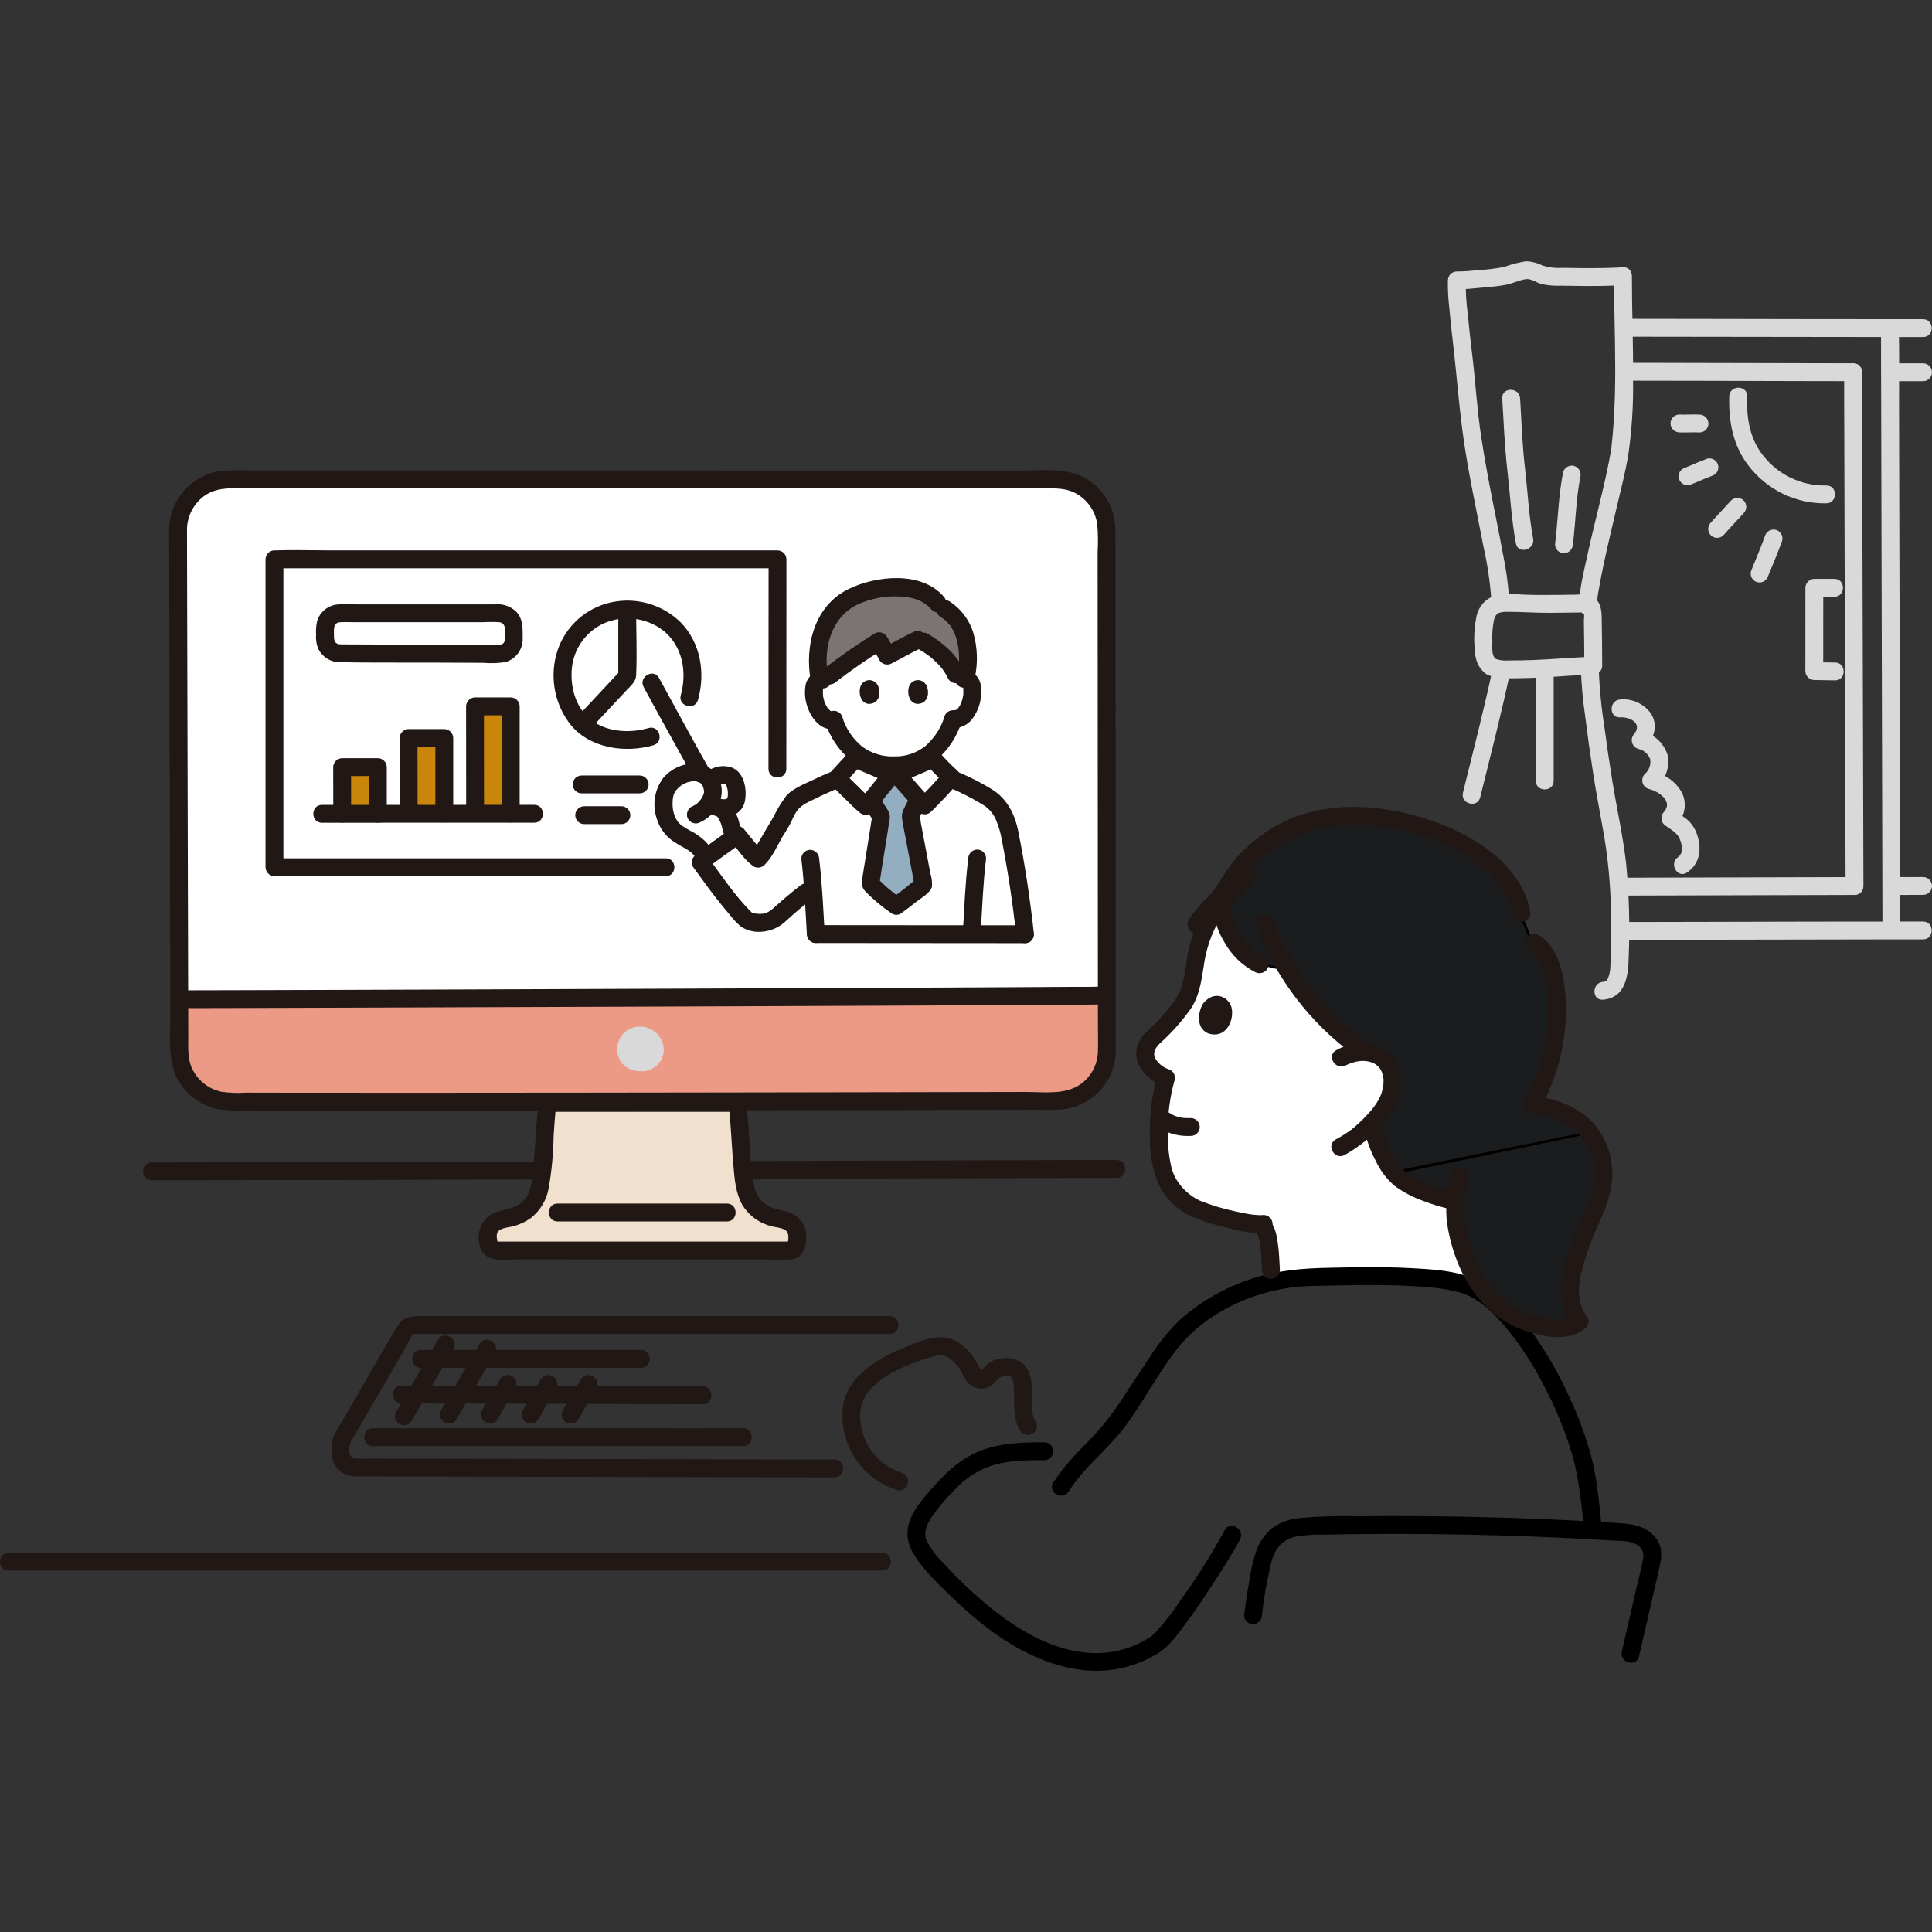 <svg width="650" height="650" viewBox="0 0 800 800" fill="none" xmlns="http://www.w3.org/2000/svg">
<rect x="0" y="0" width="800" height="800" fill="#333333" stroke="none"/>
<g clip-path="url(#clip0_19_76)">
<path d="M3.572 650.368H60.07H142.681L232.98 650.356H312.315H362.213H365.304C370.063 650.356 370.07 642.962 365.304 642.962H320.29H243.55L153.589 642.973L69.053 642.984H8.336H3.572C-1.187 642.984 -1.194 650.379 3.572 650.379V650.368Z" fill="#211715"/>
<path d="M462.317 480.342C446.714 480.342 431.11 480.374 415.504 480.438C388.883 480.511 362.261 480.589 335.64 480.671C303.842 480.767 272.039 480.862 240.23 480.956C208.754 481.046 177.277 481.13 145.8 481.207C120.516 481.266 95.232 481.31 69.95 481.339H62.813C58.055 481.339 58.048 488.733 62.813 488.733C86.97 488.725 111.13 488.687 135.294 488.621C166.334 488.552 197.373 488.471 228.411 488.378C260.466 488.287 292.52 488.192 324.576 488.094C352.14 488.011 379.703 487.93 407.266 487.85C424.499 487.802 441.729 487.763 458.958 487.733H462.319C467.078 487.733 467.085 480.338 462.319 480.338L462.317 480.342Z" fill="#211715"/>
<path d="M345.523 604.361C336.439 604.361 327.352 604.326 318.268 604.307L261.189 604.181C240.275 604.137 219.361 604.093 198.448 604.05C183.434 604.02 168.421 603.994 153.409 603.971C151.535 603.971 149.649 604.026 147.776 603.971C144.48 603.869 144.417 601.567 144.724 598.718C145.203 596.964 146.019 595.32 147.127 593.878C152.972 583.786 158.821 573.696 164.674 563.61C165.97 561.376 167.264 559.143 168.556 556.91C169.142 555.9 170.345 552.878 171.203 552.423C171.724 552.301 172.265 552.282 172.793 552.369H368.423C373.182 552.369 373.189 544.975 368.423 544.975H175.135C170.728 544.975 166.973 545.006 164.293 549.509C158.503 559.236 152.932 569.106 147.255 578.893C144.667 583.346 142.086 587.801 139.513 592.257C139.074 593.013 138.612 593.76 138.219 594.544C137.429 596.47 137.112 598.557 137.294 600.63C137.331 604.431 138.435 607.816 141.857 609.873C144.815 611.648 148.327 611.369 151.624 611.371L159.477 611.382L181.761 611.419C202.204 611.457 222.648 611.499 243.092 611.545L305.064 611.68C317.647 611.708 330.229 611.735 342.811 611.759H345.503C350.261 611.759 350.269 604.364 345.503 604.364L345.523 604.361Z" fill="#211715"/>
<path d="M170.417 588.393C176.171 578.431 181.97 568.496 187.723 558.533C190.108 554.405 183.721 550.676 181.338 554.801C175.585 564.763 169.785 574.7 164.032 584.663C161.649 588.791 168.036 592.518 170.417 588.393Z" fill="#211715"/>
<path d="M189.051 587.657C194.325 578.523 199.642 569.414 204.918 560.28C207.301 556.152 200.914 552.423 198.533 556.547C193.256 565.682 187.939 574.79 182.665 583.927C180.28 588.055 186.668 591.782 189.051 587.657Z" fill="#211715"/>
<path d="M206.042 587.658C208.488 583.42 210.956 579.192 213.404 574.955C213.899 574.108 214.037 573.1 213.788 572.151C213.539 571.202 212.924 570.391 212.077 569.896C211.23 569.401 210.222 569.263 209.273 569.512C208.324 569.76 207.513 570.376 207.018 571.223C204.57 575.462 202.104 579.688 199.657 583.927C199.412 584.346 199.252 584.81 199.186 585.291C199.12 585.772 199.149 586.261 199.273 586.731C199.396 587.2 199.611 587.641 199.904 588.028C200.198 588.415 200.565 588.74 200.984 588.985C201.403 589.23 201.867 589.39 202.348 589.456C202.829 589.522 203.318 589.492 203.788 589.369C204.258 589.246 204.698 589.031 205.085 588.737C205.472 588.444 205.797 588.077 206.042 587.658Z" fill="#211715"/>
<path d="M222.908 587.658C225.355 583.42 227.822 579.192 230.269 574.955C230.764 574.108 230.903 573.1 230.654 572.151C230.405 571.202 229.79 570.391 228.943 569.896C228.096 569.401 227.087 569.263 226.139 569.512C225.19 569.76 224.379 570.376 223.884 571.223C221.436 575.462 218.97 579.688 216.522 583.927C216.277 584.346 216.117 584.81 216.052 585.291C215.986 585.772 216.015 586.261 216.138 586.731C216.262 587.2 216.476 587.641 216.77 588.028C217.064 588.415 217.43 588.74 217.85 588.985C218.269 589.23 218.732 589.39 219.214 589.456C219.695 589.522 220.184 589.492 220.654 589.369C221.123 589.246 221.564 589.031 221.951 588.737C222.338 588.444 222.663 588.077 222.908 587.658Z" fill="#211715"/>
<path d="M239.524 587.658C241.972 583.42 244.438 579.192 246.885 574.955C247.374 574.109 247.508 573.104 247.258 572.159C247.008 571.214 246.394 570.407 245.55 569.914C244.707 569.42 243.702 569.281 242.756 569.526C241.81 569.772 241 570.381 240.502 571.223C238.054 575.462 235.586 579.688 233.139 583.927C232.894 584.346 232.734 584.81 232.668 585.291C232.602 585.772 232.631 586.261 232.755 586.731C232.878 587.201 233.092 587.641 233.386 588.028C233.68 588.415 234.047 588.74 234.466 588.985C234.885 589.23 235.349 589.39 235.83 589.456C236.311 589.522 236.8 589.492 237.27 589.369C237.74 589.246 238.18 589.031 238.567 588.737C238.954 588.444 239.279 588.077 239.524 587.658Z" fill="#211715"/>
<path d="M265.45 558.984H174.285C169.526 558.984 169.519 566.379 174.285 566.379H265.45C270.209 566.379 270.216 558.984 265.45 558.984Z" fill="#211715"/>
<path d="M291.003 574.042C256.883 573.979 222.764 573.89 188.646 573.776C181.193 573.755 173.741 573.737 166.289 573.722C161.531 573.722 161.523 581.117 166.289 581.117C200.305 581.18 234.327 581.268 268.353 581.383C275.903 581.403 283.453 581.421 291.003 581.437C295.762 581.437 295.769 574.042 291.003 574.042Z" fill="#211715"/>
<path d="M307.647 598.815H307.667V591.42C292.427 591.479 277.184 591.42 261.945 591.42H154.41C149.651 591.42 149.644 598.815 154.41 598.815H291.06C296.595 598.815 302.132 598.837 307.667 598.815C312.424 598.796 312.433 591.434 307.667 591.42H307.647C302.888 591.42 302.881 598.815 307.647 598.815Z" fill="#211715"/>
<path d="M668.339 114.372C668.339 127.287 668.823 140.198 668.829 153.114C668.829 159.229 668.709 165.343 668.378 171.449C668.209 174.53 667.988 177.611 667.716 180.693C667.559 182.443 667.315 184.194 667.195 185.945C667.139 186.769 667.344 185.168 667.119 186.444C664.53 201.049 660.441 215.385 657.302 229.877C655.823 236.747 653.908 244.003 653.858 251.077C653.825 255.835 661.219 255.841 661.253 251.077C661.285 248.707 661.545 246.347 662.029 244.027C662.626 240.461 663.349 236.917 664.103 233.381C665.86 225.139 667.819 216.942 669.757 208.741C671.271 202.337 672.9 195.93 674.07 189.448C675.687 178.725 676.403 167.885 676.209 157.042C676.333 142.818 675.741 128.598 675.734 114.374C675.734 109.615 668.339 109.606 668.339 114.374V114.372Z" fill="#D9D9D9"/>
<path d="M619.47 272.899C617.486 271.605 617.945 267.916 617.96 265.935C617.797 262.943 617.997 259.943 618.555 257C618.705 256.214 619.007 255.466 619.444 254.796C619.672 254.436 619.433 254.763 619.381 254.829C619.521 254.654 619.672 254.489 619.834 254.336C619.938 254.236 620.369 253.898 619.834 254.293C620.006 254.167 620.186 254.053 620.374 253.953C620.901 253.674 620.027 253.999 620.821 253.753C621.191 253.637 621.579 253.545 621.966 253.465C622.681 253.319 622.199 253.426 622.038 253.445C622.28 253.417 622.533 253.395 622.777 253.384C623.299 253.363 623.816 253.343 624.34 253.341C630.18 253.341 636.014 253.785 641.863 253.755C645.873 253.735 649.881 253.668 653.88 253.62C654.309 253.62 655.677 253.393 656 253.639C656.065 253.689 655.864 253.578 655.858 253.57C655.99 254.633 655.987 255.709 655.847 256.771C655.947 263.084 656.032 269.399 656.032 275.714L659.729 272.017C653.298 272.052 646.842 272.695 640.421 273.028C636.861 273.213 633.298 273.398 629.734 273.442C628.024 273.464 626.31 273.503 624.6 273.487C622.867 273.635 621.121 273.435 619.466 272.899C615.187 270.878 611.428 277.252 615.734 279.284C619.655 281.133 624.053 280.885 628.294 280.848C631.943 280.815 635.589 280.663 639.235 280.478C646.053 280.136 652.902 279.443 659.729 279.406C660.705 279.392 661.638 278.998 662.328 278.307C663.018 277.617 663.412 276.685 663.427 275.709C663.427 268.909 663.336 262.11 663.218 255.312C663.151 251.522 662.264 247.869 658.213 246.599C656.281 246.172 654.293 246.051 652.323 246.24C649.776 246.272 647.23 246.309 644.685 246.333C640.216 246.375 635.742 246.401 631.276 246.233C628.573 246.133 625.854 245.839 623.142 245.965C617.475 246.225 613.179 248.958 611.539 254.569C610.571 258.852 610.24 263.255 610.557 267.635C610.63 272.244 611.643 276.627 615.734 279.284C619.742 281.885 623.452 275.476 619.47 272.899Z" fill="#D9D9D9"/>
<path d="M612.909 330.181C617.143 313.027 621.587 295.897 625.262 278.611C626.249 273.969 619.123 271.985 618.132 276.644C614.456 293.93 610.012 311.06 605.779 328.223C604.638 332.845 611.768 334.814 612.909 330.188V330.181Z" fill="#D9D9D9"/>
<path d="M654.601 276.432C654.797 283.185 655.395 289.92 656.391 296.603C657.377 304.56 658.486 312.5 659.718 320.425C661.055 329.114 662.776 337.718 664.275 346.372C666.261 358.485 667.202 370.746 667.087 383.021C667.315 389.091 667.202 395.17 666.747 401.229C666.65 402.753 666.249 404.242 665.569 405.61C665.416 405.887 665.185 406.113 664.904 406.261C664.557 406.449 664.171 406.552 663.776 406.56C659.068 406.954 659.025 414.352 663.776 413.955C673.282 413.162 674.251 403.854 674.417 396.082C674.939 383.154 674.572 370.206 673.319 357.329C671.984 345.941 669.476 334.747 667.636 323.44C666.427 316.007 665.335 308.556 664.36 301.086C663.057 292.925 662.268 284.691 661.998 276.432C661.977 271.675 654.583 271.664 654.603 276.432H654.601Z" fill="#D9D9D9"/>
<path d="M635.942 278.345V323.318C635.942 328.077 643.337 328.084 643.337 323.318V278.345C643.337 273.586 635.942 273.579 635.942 278.345Z" fill="#D9D9D9"/>
<path d="M622.042 164.969C622.617 174.862 623.033 184.762 624.147 194.611C625.295 204.746 625.843 214.981 627.701 225.026C628.566 229.698 635.694 227.72 634.831 223.059C633.058 213.476 632.594 203.698 631.476 194.035C630.357 184.372 629.997 174.668 629.442 164.975C629.168 160.246 621.772 160.213 622.047 164.975L622.042 164.969Z" fill="#D9D9D9"/>
<path d="M647.252 195.512C645.293 205.347 645.13 215.456 643.904 225.391C643.91 226.37 644.301 227.307 644.993 227.999C645.686 228.691 646.623 229.083 647.602 229.088C648.575 229.065 649.502 228.668 650.191 227.98C650.879 227.291 651.276 226.364 651.299 225.391C652.451 216.068 652.604 206.408 654.383 197.475C654.618 196.53 654.481 195.53 653.999 194.683C653.517 193.836 652.728 193.208 651.795 192.927C650.849 192.676 649.842 192.806 648.991 193.29C648.14 193.775 647.514 194.574 647.247 195.515L647.252 195.512Z" fill="#D9D9D9"/>
<path d="M599.535 116.117C599.474 119.878 599.666 123.638 600.109 127.372C600.576 132.635 601.155 137.889 601.772 143.138C603.096 154.517 603.972 165.969 605.424 177.326C607.533 193.828 611.179 210.111 614.286 226.441C615.907 233.602 616.991 240.875 617.527 248.198C617.712 252.942 625.107 252.966 624.922 248.198C624.482 241.657 623.577 235.156 622.214 228.744C620.862 221.349 619.344 213.98 617.895 206.602C616.231 198.146 614.678 189.646 613.368 181.129C611.661 170.05 611.016 158.784 609.698 147.647C608.992 141.677 608.3 135.708 607.729 129.724C607.143 125.213 606.876 120.666 606.93 116.117C607.152 111.361 599.757 111.372 599.535 116.117Z" fill="#D9D9D9"/>
<path d="M603.233 119.815C606.5 119.787 609.752 119.5 613 119.164C616.472 118.805 620.054 118.622 623.48 117.942C626.253 117.387 628.841 116.115 631.614 115.616C633.833 115.217 636.138 116.99 638.235 117.6C640.966 118.19 643.762 118.424 646.554 118.297C649.563 118.362 652.572 118.401 655.581 118.413C661.06 118.436 666.551 118.413 672.021 118.064C676.749 117.768 676.782 110.371 672.021 110.669C666.551 111.009 661.06 111.039 655.581 111.019C652.693 111.007 649.806 110.971 646.92 110.909C644.198 111.085 641.466 110.783 638.848 110.017C636.671 108.871 634.257 108.247 631.797 108.196C628.814 108.67 625.883 109.427 623.044 110.457C619.737 111.163 616.379 111.605 613.002 111.78C609.753 112.117 606.501 112.403 603.235 112.431C598.478 112.472 598.467 119.866 603.235 119.826L603.233 119.815Z" fill="#D9D9D9"/>
<path d="M673.428 389.186C707.445 389.123 741.456 389.062 775.464 389.001C782.41 388.994 789.355 388.989 796.299 388.986C801.058 388.986 801.065 381.592 796.299 381.592C765.271 381.592 734.245 381.64 703.218 381.738L673.428 381.795C668.67 381.795 668.661 389.19 673.428 389.19V389.186Z" fill="#D9D9D9"/>
<path d="M759.569 239.701H751.275C750.299 239.715 749.367 240.109 748.676 240.8C747.986 241.49 747.592 242.423 747.578 243.399C747.578 254.896 747.597 266.395 747.563 277.894C747.578 278.87 747.972 279.802 748.662 280.492C749.352 281.183 750.284 281.577 751.261 281.591C754.122 281.591 756.992 281.721 759.844 281.728C764.603 281.743 764.61 274.348 759.844 274.333C756.982 274.333 754.113 274.206 751.261 274.196L754.958 277.894C754.991 266.395 754.973 254.896 754.973 243.399L751.275 247.096H759.569C764.325 247.096 764.335 239.701 759.569 239.701Z" fill="#D9D9D9"/>
<path d="M796.299 132.166C766.455 132.166 736.611 132.131 706.768 132.06L674.384 132.016C669.626 132.016 669.618 139.411 674.384 139.411C709.961 139.458 745.538 139.504 781.117 139.55C786.177 139.55 791.237 139.553 796.299 139.561C801.057 139.561 801.065 132.166 796.299 132.166Z" fill="#D9D9D9"/>
<path d="M767.326 150.431C740.221 150.395 713.118 150.337 686.014 150.257C681.824 150.249 677.628 150.242 673.426 150.237C668.668 150.237 668.66 157.632 673.426 157.632C696.792 157.632 720.156 157.737 743.522 157.785C751.457 157.803 759.391 157.816 767.326 157.826C772.084 157.826 772.092 150.431 767.326 150.431Z" fill="#D9D9D9"/>
<path d="M796.299 150.44C792.058 150.44 787.817 150.44 783.576 150.44C782.595 150.44 781.655 150.83 780.962 151.523C780.268 152.217 779.879 153.157 779.879 154.138C779.879 155.118 780.268 156.059 780.962 156.752C781.655 157.446 782.595 157.835 783.576 157.835C787.817 157.835 792.058 157.835 796.299 157.835C797.279 157.835 798.22 157.446 798.913 156.752C799.607 156.059 799.996 155.118 799.996 154.138C799.996 153.157 799.607 152.217 798.913 151.523C798.22 150.83 797.279 150.44 796.299 150.44Z" fill="#D9D9D9"/>
<path d="M771.606 366.924C771.606 358.974 771.567 351.034 771.543 343.089C771.497 326.423 771.449 309.756 771.397 293.088C771.34 273.246 771.282 253.403 771.223 233.56C771.174 216.349 771.126 199.138 771.079 181.928C771.055 172.902 771.208 163.858 771.022 154.835C771.022 154.563 771.022 154.289 771.022 154.018C771.049 149.257 763.654 149.252 763.627 154.018C763.584 161.642 763.651 169.268 763.669 176.892C763.712 193.393 763.758 209.895 763.806 226.398C763.864 246.23 763.922 266.061 763.98 285.891C764.032 303.247 764.083 320.603 764.133 337.96C764.159 347.292 764.184 356.625 764.207 365.957C764.207 366.277 764.207 366.598 764.207 366.918C764.207 371.677 771.602 371.684 771.602 366.918L771.606 366.924Z" fill="#D9D9D9"/>
<path d="M786.889 384.231C786.889 375.055 786.85 365.879 786.828 356.702C786.78 337.258 786.731 317.813 786.682 298.368C786.623 275.108 786.561 251.848 786.497 228.589C786.449 208.486 786.402 188.383 786.355 168.279C786.331 157.782 786.484 147.268 786.297 136.771C786.297 136.484 786.297 136.198 786.297 135.913C786.323 131.153 778.928 131.147 778.903 135.913C778.851 144.767 778.925 153.624 778.945 162.479C778.986 181.76 779.031 201.041 779.08 220.321C779.137 243.571 779.195 266.821 779.254 290.071C779.306 310.321 779.357 330.569 779.407 350.816C779.433 361.622 779.458 372.427 779.483 383.231V384.231C779.483 388.99 786.878 388.997 786.878 384.231H786.889Z" fill="#D9D9D9"/>
<path d="M783.863 370.582C788.007 370.582 792.154 370.56 796.299 370.56C797.28 370.56 798.22 370.171 798.913 369.477C799.607 368.784 799.996 367.843 799.996 366.863C799.996 365.882 799.607 364.942 798.913 364.248C798.22 363.555 797.28 363.165 796.299 363.165C792.154 363.165 788.007 363.18 783.863 363.188C782.882 363.188 781.942 363.577 781.248 364.271C780.555 364.964 780.165 365.904 780.165 366.885C780.165 367.866 780.555 368.806 781.248 369.499C781.942 370.193 782.882 370.582 783.863 370.582Z" fill="#D9D9D9"/>
<path d="M672.388 370.843C704.228 370.77 736.069 370.684 767.908 370.582C772.665 370.582 772.674 363.188 767.908 363.188C736.069 363.25 704.228 363.337 672.388 363.448C667.629 363.459 667.62 370.854 672.388 370.843Z" fill="#D9D9D9"/>
<path d="M716.045 164.113C715.745 174.448 717.551 184.462 724.024 192.829C727.799 197.77 732.681 201.755 738.279 204.463C743.876 207.171 750.032 208.525 756.249 208.418C761.003 208.357 761.016 200.96 756.249 201.023C751.069 201.144 745.937 200.017 741.285 197.737C736.633 195.457 732.599 192.091 729.522 187.923C724.297 180.861 723.194 172.636 723.44 164.113C723.578 159.353 716.182 159.357 716.045 164.113Z" fill="#D9D9D9"/>
<path d="M730.819 221.98C729.048 226.877 726.996 231.678 725.046 236.505C724.914 236.981 724.879 237.478 724.943 237.967C725.006 238.456 725.167 238.928 725.416 239.354C725.661 239.773 725.986 240.14 726.373 240.434C726.759 240.727 727.2 240.942 727.67 241.065C728.14 241.188 728.629 241.218 729.11 241.152C729.591 241.086 730.055 240.926 730.474 240.681C731.27 240.151 731.868 239.37 732.173 238.463C734.123 233.636 736.177 228.833 737.946 223.936C738.201 222.99 738.072 221.981 737.588 221.129C737.103 220.278 736.302 219.652 735.358 219.388C734.413 219.152 733.413 219.29 732.566 219.772C731.719 220.254 731.091 221.043 730.81 221.976L730.819 221.98Z" fill="#D9D9D9"/>
<path d="M716.792 207.258C714.019 210.322 711.133 213.3 708.399 216.404C707.724 217.11 707.337 218.043 707.315 219.02C707.323 219.999 707.711 220.937 708.399 221.634C709.093 222.325 710.033 222.714 711.013 222.717C711.498 222.718 711.979 222.623 712.428 222.437C712.876 222.251 713.284 221.978 713.627 221.634C716.363 218.528 719.239 215.552 722.022 212.488C722.697 211.784 723.083 210.851 723.103 209.874C723.096 208.895 722.708 207.957 722.022 207.258C721.678 206.915 721.271 206.642 720.822 206.457C720.373 206.271 719.892 206.175 719.407 206.175C718.921 206.175 718.44 206.271 717.991 206.457C717.543 206.642 717.135 206.915 716.792 207.258Z" fill="#D9D9D9"/>
<path d="M706.853 189.934C704.411 190.849 702.022 191.898 699.623 192.913L700.504 192.543C699.604 192.924 698.702 193.297 697.789 193.652C696.873 193.936 696.089 194.539 695.58 195.351C695.334 195.77 695.174 196.234 695.108 196.715C695.042 197.197 695.071 197.686 695.195 198.156C695.318 198.626 695.533 199.067 695.826 199.454C696.12 199.841 696.487 200.166 696.907 200.411C697.331 200.664 697.803 200.827 698.293 200.89C698.783 200.954 699.281 200.917 699.756 200.781C701.773 200.013 703.747 199.135 705.736 198.296L704.853 198.666C706.165 198.111 707.483 197.571 708.818 197.07C709.735 196.788 710.519 196.185 711.027 195.371C711.273 194.952 711.433 194.489 711.499 194.007C711.565 193.526 711.536 193.037 711.413 192.567C711.29 192.097 711.075 191.656 710.782 191.269C710.488 190.882 710.121 190.557 709.702 190.311C709.277 190.059 708.805 189.896 708.315 189.833C707.826 189.769 707.328 189.806 706.853 189.942V189.934Z" fill="#D9D9D9"/>
<path d="M703.74 171.675C700.967 171.527 698.194 171.786 695.406 171.651C694.427 171.657 693.491 172.049 692.799 172.741C692.107 173.433 691.715 174.369 691.708 175.348C691.729 176.322 692.125 177.251 692.814 177.939C693.503 178.628 694.432 179.025 695.406 179.045C698.179 179.18 700.952 178.922 703.74 179.069C704.72 179.069 705.661 178.68 706.354 177.986C707.047 177.293 707.437 176.353 707.437 175.372C707.416 174.398 707.019 173.47 706.331 172.781C705.642 172.092 704.714 171.696 703.74 171.675Z" fill="#D9D9D9"/>
<path d="M670.895 297.041C674.857 296.795 680.183 299.47 676.706 303.896C676.265 304.36 675.95 304.93 675.791 305.55C675.632 306.171 675.635 306.821 675.798 307.441C675.961 308.06 676.28 308.627 676.725 309.088C677.169 309.55 677.724 309.89 678.337 310.076C679.459 310.32 680.502 310.841 681.371 311.592C682.24 312.343 682.907 313.299 683.311 314.374C683.496 315.504 683.387 316.662 682.995 317.737C682.602 318.813 681.94 319.769 681.071 320.514C680.623 320.975 680.302 321.545 680.139 322.167C679.977 322.789 679.977 323.442 680.141 324.064C680.305 324.685 680.627 325.254 681.076 325.714C681.524 326.175 682.084 326.512 682.701 326.692C686.654 327.574 692.971 331.773 689.029 336.176C688.346 336.875 687.963 337.814 687.963 338.791C687.963 339.769 688.346 340.708 689.029 341.406C691.178 343.133 694.228 344.49 695.409 347.115C696.448 349.422 697.31 353.216 694.844 354.904C690.939 357.575 694.633 363.984 698.574 361.289C703.54 357.893 704.638 352.38 703.087 346.775C702.458 344.242 701.176 341.919 699.369 340.036C697.84 338.531 695.92 337.513 694.259 336.176V341.406C696.028 339.643 697.172 337.35 697.517 334.877C697.861 332.403 697.387 329.885 696.167 327.705C694.911 325.633 693.242 323.84 691.264 322.439C689.286 321.038 687.041 320.059 684.668 319.562L686.299 325.742C688.083 324.068 689.403 321.959 690.129 319.622C690.855 317.285 690.963 314.8 690.442 312.409C689.681 310.108 688.354 308.035 686.582 306.381C684.81 304.727 682.65 303.546 680.302 302.946L681.934 309.126C685.077 305.123 686.567 300.012 683.585 295.421C682.159 293.434 680.237 291.854 678.011 290.841C675.784 289.827 673.331 289.416 670.895 289.646C666.168 289.94 666.135 297.337 670.895 297.041Z" fill="#D9D9D9"/>
<path d="M482.843 446.296C475.253 443.438 470.405 435.803 478.048 429.076C481.995 425.625 485.55 421.75 488.648 417.521C493.743 411.023 493.749 405.61 495.086 397.812C496.159 390.87 498.584 384.206 502.223 378.197C503.239 376.642 504.401 375.187 505.693 373.853C509.096 373.062 512.647 373.176 515.993 374.184C521.128 375.964 523.672 382.385 523.672 382.385C529.403 398.228 543.76 420.209 562.706 433.812L563.053 435.661C572.533 434.873 579.457 442.327 575.44 454.161C574.479 456.869 573.026 459.376 571.154 461.556C571.249 466.146 570.833 478.809 578.009 486.569C582.59 491.523 594.801 495.782 602.298 497.291L602.76 497.383C602.61 498.905 602.507 500.315 602.475 501.51C602.338 506.686 605.574 520.317 609.964 527.525V533.409C608.701 532.766 607.391 532.219 606.045 531.773C589.053 527.277 560.999 528.525 544.507 528.774C538.463 528.807 532.444 529.551 526.575 530.993L526.281 525.885C526.033 521.566 525.892 511.036 523.069 507.823C523.069 507.823 522.7 507.407 522.239 506.869C515.747 507.054 496.422 502.14 491.323 498.437C488.037 495.864 485.29 492.668 483.239 489.033C479.839 482.995 477.933 463.992 482.559 447.139" fill="white"/>
<path d="M657.685 469.083C652.208 462.343 643.931 459.051 634.455 457.801L633.725 457.705L634.084 457.062C641.74 443.354 644.637 428.165 644.219 415.672C644.01 409.425 642.973 403.871 641.301 399.522C639.624 395.161 637.335 392.079 634.67 390.671L634.508 390.586L634.44 390.417L629.565 378.4L629.546 378.354L629.537 378.305C626.93 364.535 614.451 353.49 598.512 346.539C582.594 339.596 563.365 336.803 547.49 339.436C534.705 341.912 523.134 348.64 514.656 358.525L514.652 358.53L514.652 358.53C513.012 360.394 511.634 362.438 510.299 364.534C509.974 365.043 509.651 365.557 509.328 366.072C508.35 367.628 507.365 369.196 506.297 370.698C505.706 375.962 507.248 381.935 510.113 387.138C512.996 392.376 517.182 396.766 521.767 398.855C525.601 400.152 529.56 401.041 533.58 401.508L533.817 401.536L533.945 401.738C541.701 414.017 552.629 426.597 565.505 435.145C569.717 435.439 573.27 437.423 575.298 440.758C577.346 444.128 577.791 448.796 575.913 454.327L575.91 454.337L575.906 454.346C574.343 458.399 571.882 462.043 568.709 465.007C568.804 465.508 568.885 465.934 568.945 466.247L569.026 466.676L569.048 466.79L569.053 466.816C569.053 466.818 569.054 466.82 569.054 466.822M657.685 469.083L577.244 485.694C573.01 480.149 570.047 473.74 568.564 466.922L569.055 466.829L569.055 466.829L569.055 466.828L569.055 466.826L569.054 466.822M657.685 469.083C664.529 477.519 664.863 489.221 660.854 498.827L660.854 498.827C660.181 500.441 659.449 502.133 658.692 503.882C655.989 510.13 652.969 517.111 651.183 523.896C648.944 532.398 648.594 540.768 653.377 547.096C649.775 549.934 644.257 549.912 638.807 548.714C633.207 547.483 627.866 545.05 625.204 543.538C618.469 539.711 614.379 533.79 610.389 527.246C608.229 523.699 606.338 518.541 605.003 513.605C603.665 508.661 602.907 504.017 602.973 501.504C603.004 500.327 603.106 498.927 603.255 497.416L603.3 496.967L602.858 496.877L602.396 496.783L602.394 496.782C598.677 496.039 593.781 494.609 589.248 492.748C584.697 490.88 580.587 488.608 578.375 486.211L578.375 486.211L578.366 486.202C578.123 485.952 577.879 485.679 577.635 485.383M657.685 469.083L577.635 485.383M569.054 466.822C570.521 473.563 573.45 479.899 577.635 485.383M569.054 466.822L577.635 485.383" fill="#1B1C1E" stroke="black"/>
<path d="M432.477 597.214C423.583 597.225 414.312 597.456 405.926 600.756C396.928 604.298 390.595 610.87 384.379 618.037C381.105 621.814 377.77 625.946 376.349 630.83C375.766 632.898 375.625 635.065 375.937 637.19C376.249 639.315 377.005 641.35 378.157 643.163C382.368 650.373 388.948 656.243 394.884 662.02C409.598 676.32 428.044 689.399 448.988 691.599C459.665 692.683 470.4 690.214 479.53 684.574C484.217 681.685 487.578 676.81 490.808 672.484C495.716 665.902 500.249 659.032 504.649 652.102C507.699 647.295 510.873 642.472 513.476 637.403C515.647 633.175 509.267 629.429 507.091 633.67C501.787 643.453 495.853 652.881 489.329 661.896C486.178 666.714 482.669 671.287 478.83 675.576C478.186 676.26 477.51 676.891 476.818 677.525C476.476 677.839 477.419 677.214 476.574 677.701C475.376 678.392 474.221 679.141 472.997 679.788C468.723 682.056 464.077 683.538 459.28 684.166C440.38 686.569 422.099 675.78 408.178 664.094C401.877 658.778 395.93 653.056 390.375 646.964C387.648 644.307 385.383 641.213 383.673 637.811C382.248 634.43 383.908 631.058 385.781 628.198C388.676 624.056 391.942 620.188 395.54 616.64C398.645 613.323 402.32 610.59 406.39 608.572C414.415 604.69 423.755 604.632 432.473 604.621C437.232 604.621 437.239 597.226 432.473 597.226L432.477 597.214Z" fill="black"/>
<path d="M428.83 588.75C428.06 587.44 427.609 585.968 427.511 584.452C427.327 582.315 427.343 580.167 427.327 578.024C427.306 574.108 427.336 569.636 425.005 566.288C422.086 562.094 416.16 561.55 411.642 563.232C410.294 563.739 409.075 564.537 408.07 565.569C407.71 565.939 407.396 566.34 407.065 566.73C406.867 566.963 406.039 567.814 406.242 567.704C406.765 567.423 406.057 567.608 406.02 567.64C406.355 567.387 406.629 568.621 406.281 567.64C405.708 566.412 405.061 565.22 404.345 564.07C402.127 559.727 397.097 554.884 392.131 553.98C386.607 552.972 380.377 555.607 375.33 557.618C364.694 561.861 351.297 569.137 349.187 581.605C348.082 589.184 349.715 596.908 353.793 603.392C357.87 609.875 364.125 614.693 371.435 616.98C376.001 618.354 377.953 611.219 373.4 609.849C368.073 608.142 363.479 604.686 360.363 600.04C357.247 595.394 355.792 589.832 356.235 584.256C357.364 573.92 369.259 567.882 377.852 564.53C380.264 563.589 382.725 562.774 385.213 562.062C386.325 561.711 387.459 561.433 388.607 561.23C389.045 561.174 389.486 561.146 389.927 561.147C390.204 561.132 390.482 561.159 390.75 561.228C392.559 561.932 394.17 563.065 395.444 564.53C396.264 565.181 396.954 565.981 397.477 566.887C398.087 567.997 398.587 569.152 399.204 570.25C399.741 571.436 400.551 572.479 401.568 573.292C402.585 574.105 403.78 574.666 405.055 574.929C406.311 575.143 407.602 575.026 408.798 574.589C409.995 574.151 411.057 573.409 411.879 572.435C413.288 570.884 413.837 569.995 416.044 569.805C416.734 569.679 417.443 569.715 418.116 569.91C418.802 570.108 417.861 569.742 418.458 570.041C418.954 570.289 418.273 569.742 418.795 570.304C419.165 570.705 418.479 569.808 418.795 570.261C418.913 570.43 419.02 570.607 419.115 570.79C419.484 571.509 419.131 570.659 419.3 571.25C419.431 571.698 419.542 572.145 419.638 572.602C419.7 572.825 419.735 573.054 419.743 573.286C419.958 575.356 419.917 577.449 419.928 579.527C419.948 583.884 420.015 588.674 422.431 592.468C424.977 596.472 431.381 592.767 428.817 588.735L428.83 588.75Z" fill="#211715"/>
<path d="M442.51 617.599C448.857 607.491 458.779 600.162 465.889 590.619C473.633 580.228 479.569 568.466 487.62 558.3C500.456 542.094 522.831 532.869 543.2 532.476C553.466 532.278 563.739 531.997 574.005 532.163C579.699 532.256 585.397 532.481 591.068 533.012C595.872 533.306 600.631 534.108 605.266 535.404C612.434 537.685 618.644 543.947 623.504 549.639C629.583 556.984 634.827 564.983 639.138 573.487C643.879 582.375 647.758 591.697 650.721 601.325C653.841 611.704 654.801 622.602 655.919 633.339C655.946 634.311 656.344 635.236 657.032 635.924C657.72 636.611 658.645 637.01 659.617 637.037C660.595 637.03 661.532 636.638 662.224 635.946C662.916 635.254 663.307 634.318 663.314 633.339C662.205 622.783 661.356 611.942 658.52 601.674C655.971 592.798 652.647 584.163 648.587 575.868C644.286 566.665 639.067 557.92 633.01 549.765C627.555 542.555 621.254 535.53 613.308 531.002C604.679 526.092 593.766 525.641 584.073 525.107C572.796 524.495 561.484 524.728 550.194 524.961C539.207 525.186 528.649 526.022 518.154 529.562C507.265 533.111 497.222 538.859 488.646 546.45C483.818 551.113 479.582 556.353 476.035 562.051C471.71 568.492 467.481 574.992 463.199 581.463C459.145 587.416 454.543 592.978 449.454 598.075C444.474 602.86 440.007 608.15 436.125 613.861C433.588 617.904 439.983 621.626 442.51 617.594V617.599Z" fill="black"/>
<path d="M498.3 415.379C496.356 418.152 494.675 425.439 500.306 427.928C508.021 430.373 511.214 421.94 509.919 417.072C508.869 413.086 503.074 409.692 498.3 415.379Z" fill="#211715"/>
<path d="M483.827 442.736C481.451 441.923 479.468 440.248 478.27 438.042C477.234 435.664 478.639 433.596 480.359 431.976C485.067 427.739 489.298 422.999 492.974 417.841C496.583 412.53 497.42 406.466 498.408 400.278C499.317 393.128 501.703 386.245 505.416 380.066C509.387 373.912 516.004 370.032 519.928 363.766C522.461 359.721 516.066 356.002 513.543 360.034C509.777 366.046 503.423 369.884 499.415 375.748C495.094 382.584 492.318 390.281 491.281 398.302C490.882 401.593 490.276 404.855 489.469 408.071C488.435 411.248 486.781 414.19 484.603 416.724C482.617 419.277 480.463 421.694 478.157 423.962C475.41 426.607 472.441 428.905 471.132 432.642C468.335 440.656 475.038 447.139 481.854 449.853C482.8 450.108 483.809 449.979 484.66 449.494C485.512 449.009 486.138 448.208 486.402 447.265C486.639 446.319 486.503 445.319 486.021 444.472C485.539 443.624 484.748 442.996 483.814 442.717L483.827 442.736Z" fill="#211715"/>
<path d="M478.987 446.154C476.84 454.274 475.883 462.663 476.147 471.058C476.053 477.395 477.164 483.693 479.421 489.615C481.956 495.318 486.313 500.016 491.808 502.974C496.925 505.311 502.275 507.099 507.769 508.309C512.998 509.583 518.823 511.117 524.223 510.343C525.166 510.078 525.967 509.452 526.452 508.601C526.937 507.749 527.066 506.741 526.811 505.795C526.53 504.862 525.902 504.073 525.055 503.591C524.208 503.109 523.209 502.972 522.263 503.207C523.066 503.092 522.539 503.172 522.091 503.164C521.722 503.164 521.341 503.164 520.964 503.144C520.291 503.113 519.024 502.991 518.732 502.959C516.355 502.654 513.994 502.16 511.657 501.632C506.591 500.576 501.625 499.082 496.816 497.169C492.299 495.04 488.618 491.47 486.354 487.02C485.534 485.203 484.949 483.29 484.614 481.326C484.073 478.529 483.741 475.697 483.622 472.851C483.16 464.528 484.005 456.183 486.125 448.121C487.358 443.519 480.227 441.556 478.994 446.156L478.987 446.154Z" fill="#211715"/>
<path d="M480.678 467.285C482.464 468.481 484.46 469.329 486.561 469.782C488.699 470.277 490.895 470.472 493.087 470.363C494.068 470.363 495.008 469.973 495.701 469.28C496.395 468.586 496.784 467.646 496.784 466.665C496.784 465.685 496.395 464.744 495.701 464.051C495.008 463.357 494.068 462.968 493.087 462.968C491.799 463.039 490.506 462.991 489.227 462.824L490.21 462.955C488.696 462.755 487.214 462.36 485.801 461.779L486.685 462.149C485.887 461.808 485.125 461.388 484.411 460.895C483.776 460.524 483.045 460.35 482.311 460.396C481.576 460.443 480.873 460.707 480.29 461.155C479.706 461.604 479.27 462.216 479.037 462.914C478.803 463.611 478.783 464.363 478.98 465.072C479.274 465.982 479.874 466.762 480.678 467.281V467.285Z" fill="#211715"/>
<path d="M503.73 368.651C502.807 369.178 501.948 369.809 501.17 370.532C500.349 371.233 499.574 371.986 498.818 372.751C496.992 374.616 495.282 376.592 493.699 378.667C493.117 379.383 492.602 380.15 492.159 380.959C491.68 381.828 491.547 382.846 491.789 383.808C491.983 384.509 492.378 385.138 492.927 385.615C493.476 386.092 494.154 386.397 494.875 386.491C495.596 386.585 496.329 386.465 496.982 386.144C497.635 385.824 498.179 385.318 498.546 384.69C499.009 383.847 499.549 383.049 500.158 382.305L499.58 383.054C500.739 381.56 501.983 380.133 503.277 378.759C504.45 377.478 505.717 376.287 507.069 375.195L506.329 375.774C506.684 375.489 507.064 375.238 507.464 375.023C508.306 374.523 508.916 373.712 509.165 372.766C509.413 371.82 509.279 370.813 508.792 369.965C508.281 369.135 507.471 368.533 506.528 368.286C505.586 368.039 504.584 368.165 503.732 368.638L503.73 368.651Z" fill="#211715"/>
<path d="M520.45 510.433C520.819 510.879 519.934 509.614 520.228 510.151C520.291 510.263 520.37 510.369 520.435 510.481C520.59 510.742 520.688 511.056 520.855 511.308C520.357 510.552 520.614 510.72 520.753 511.103C520.808 511.252 520.86 511.404 520.91 511.556C521.027 511.908 521.131 512.264 521.222 512.622C521.428 513.402 521.592 514.194 521.723 514.987C521.796 515.406 521.851 515.828 521.919 516.248C521.995 516.717 521.816 515.397 521.895 516.083C521.921 516.318 521.951 516.554 521.977 516.789C522.313 519.812 522.406 522.847 522.578 525.881C522.578 526.862 522.967 527.802 523.66 528.496C524.354 529.189 525.294 529.579 526.275 529.579C527.256 529.579 528.196 529.189 528.889 528.496C529.583 527.802 529.972 526.862 529.972 525.881C529.788 522.611 529.691 519.337 529.29 516.083C528.819 512.28 528.24 508.226 525.678 505.205C524.983 504.516 524.043 504.129 523.064 504.129C522.085 504.129 521.145 504.516 520.45 505.205C519.779 505.91 519.405 506.846 519.405 507.819C519.405 508.793 519.779 509.728 520.45 510.433Z" fill="#211715"/>
<path d="M557.141 441.199C559.05 440.208 561.126 439.578 563.264 439.34C564.956 439.19 566.66 439.414 568.255 439.998C569.693 440.567 570.903 441.595 571.696 442.922C572.575 444.447 572.993 446.194 572.897 447.951C572.801 453.527 569.57 458.085 565.826 461.929C563.888 464.011 561.807 465.956 559.6 467.751C557.527 469.275 555.346 470.645 553.074 471.851C548.929 474.188 552.652 480.579 556.806 478.236C561.393 475.692 565.614 472.539 569.355 468.863C573.543 464.73 577.377 460.306 579.179 454.593C580.811 449.906 580.613 444.775 578.625 440.227C577.691 438.361 576.373 436.713 574.758 435.391C573.142 434.07 571.266 433.104 569.252 432.559C563.87 431.298 558.212 432.102 553.395 434.814C549.143 436.962 552.887 443.344 557.128 441.199H557.141Z" fill="#211715"/>
<path d="M565 467.906C565.95 472.383 567.53 476.703 569.692 480.738C571.487 484.63 574.09 488.096 577.327 490.906C580.964 493.596 584.98 495.732 589.244 497.245C593.158 498.784 597.196 499.987 601.314 500.84C602.259 501.077 603.26 500.94 604.107 500.458C604.954 499.976 605.582 499.186 605.862 498.252C606.113 497.306 605.982 496.3 605.498 495.449C605.014 494.598 604.215 493.972 603.274 493.704C596.064 492.226 588.068 489.822 582.122 485.335C582.483 485.607 581.638 484.927 581.651 484.94C581.377 484.699 581.111 484.452 580.856 484.2C580.369 483.699 579.912 483.168 579.488 482.612C578.189 480.844 577.046 478.966 576.072 477C574.236 473.518 572.907 469.792 572.125 465.935C571.857 464.993 571.231 464.194 570.38 463.71C569.528 463.226 568.521 463.095 567.575 463.347C566.639 463.623 565.847 464.251 565.364 465.099C564.882 465.947 564.747 466.949 564.987 467.895L565 467.906Z" fill="#211715"/>
<path d="M520.108 383.372C528.172 404.837 542.329 423.479 560.84 437.01C561.688 437.498 562.694 437.633 563.641 437.385C564.588 437.137 565.399 436.526 565.898 435.685C566.372 434.833 566.498 433.831 566.251 432.889C566.004 431.946 565.403 431.135 564.573 430.625C547.872 417.931 534.962 400.91 527.238 381.407C525.617 376.97 518.468 378.889 520.108 383.372Z" fill="#211715"/>
<path d="M501.966 372.448C502.007 378.705 503.751 384.832 507.011 390.173C509.931 395.454 514.353 399.748 519.716 402.513C520.569 402.98 521.569 403.103 522.51 402.856C523.451 402.61 524.262 402.012 524.776 401.186C525.263 400.337 525.396 399.331 525.148 398.385C524.9 397.439 524.289 396.628 523.448 396.128C522.38 395.633 521.357 395.046 520.391 394.375C520.391 394.375 519.479 393.704 519.965 394.083C519.769 393.93 519.581 393.773 519.39 393.614C518.912 393.209 518.448 392.785 517.996 392.349C516.177 390.617 514.627 388.623 513.397 386.433C512.089 384.307 511.079 382.012 510.396 379.611C510.027 378.358 509.738 377.082 509.531 375.792C509.492 375.528 509.492 375.539 509.531 375.823L509.489 375.443C509.463 375.128 509.43 374.812 509.409 374.498C509.363 373.812 509.352 373.126 509.361 372.44C509.361 371.46 508.972 370.519 508.278 369.826C507.585 369.132 506.644 368.743 505.664 368.743C504.683 368.743 503.743 369.132 503.049 369.826C502.356 370.519 501.966 371.46 501.966 372.44V372.448Z" fill="#211715"/>
<path d="M633.764 460.901C640.488 461.751 647.561 463.82 652.684 468.459C655.222 470.81 657.214 473.69 658.519 476.895C659.824 480.1 660.41 483.552 660.236 487.008C660.029 494.095 656.723 500.352 654.021 506.743C650.96 513.346 648.651 520.271 647.138 527.39C645.825 534.81 646.093 542.843 650.878 549.045L651.456 544.564C647.829 547.568 641.697 546.245 637.617 545.137C632.737 543.939 628.121 541.846 624.005 538.963C619.023 534.872 614.994 529.744 612.197 523.936C609.57 518.585 607.737 512.88 606.756 507C605.583 500.759 606.681 494.464 607.705 488.266C607.936 487.32 607.796 486.322 607.315 485.476C606.834 484.63 606.047 484.001 605.117 483.716C604.171 483.464 603.163 483.594 602.313 484.078C601.462 484.563 600.835 485.362 600.569 486.304C599.45 493.078 598.23 499.951 599.253 506.797C600.266 513.665 602.296 520.344 605.276 526.615C608.481 533.49 613.175 539.565 619.019 544.402C623.907 548.034 629.455 550.68 635.354 552.192C642.494 554.177 650.637 554.804 656.681 549.8C657.259 549.222 657.629 548.468 657.733 547.657C657.838 546.847 657.67 546.024 657.258 545.318C653.135 539.972 653.309 533.35 654.736 527.033C656.642 519.7 659.225 512.56 662.451 505.704C665.507 498.641 668.139 491.697 667.559 483.838C667.103 475.87 663.549 468.397 657.657 463.014C650.97 457.098 642.449 454.61 633.759 453.512C632.78 453.517 631.842 453.908 631.15 454.6C630.457 455.292 630.066 456.23 630.061 457.209C630.085 458.182 630.482 459.109 631.171 459.797C631.859 460.485 632.786 460.883 633.759 460.907L633.764 460.901Z" fill="#211715"/>
<path d="M633.04 393.423C634.138 394.069 635.094 394.929 635.853 395.952C636.944 397.509 637.819 399.206 638.454 400.997C640.066 405.709 640.933 410.643 641.024 415.622C641.405 428.953 638.344 442.158 632.135 453.961C629.93 458.172 636.31 461.91 638.521 457.693C645.593 444.378 648.99 429.42 648.363 414.356C647.877 405.113 645.799 392.02 636.772 387.038C632.601 384.736 628.867 391.12 633.04 393.423Z" fill="#211715"/>
<path d="M505.915 376.275C509.982 371.723 512.506 366.107 516.377 361.417C520.209 356.841 524.741 352.9 529.804 349.74C538.721 344.277 549.013 341.473 559.468 341.658C577.706 341.561 597.446 346.806 612.068 358.02C619.026 363.356 624.731 370.444 626.466 379.194C627.39 383.858 634.517 381.884 633.596 377.229C629.825 358.187 611.009 346.377 594.058 340.277C574.225 333.137 549.953 330.904 530.666 340.742C524.347 344.004 518.607 348.281 513.676 353.404C511.056 356.151 508.72 359.155 506.703 362.371C504.936 365.421 502.923 368.322 500.685 371.045C497.518 374.579 502.732 379.828 505.915 376.275Z" fill="#211715"/>
<path d="M678.686 685.852L684.559 660.251C685.484 656.215 686.484 652.19 687.332 648.14C688.072 644.576 688.31 641.015 686.292 637.809C682.132 631.204 674.434 630.91 667.468 630.487C658.775 629.957 650.08 629.504 641.381 629.128C623.833 628.37 606.275 627.926 588.708 627.795C579.85 627.73 570.993 627.744 562.136 627.837C554.049 627.614 545.956 627.869 537.9 628.601C533.932 628.968 530.132 630.375 526.881 632.679C523.746 635.213 521.406 638.595 520.139 642.422C518.873 646.232 517.953 650.149 517.388 654.124C516.516 659.008 515.784 663.922 515.135 668.834C515.139 669.814 515.53 670.751 516.222 671.444C516.915 672.136 517.853 672.527 518.832 672.532C519.805 672.507 520.731 672.11 521.42 671.422C522.108 670.734 522.505 669.807 522.529 668.834C523.318 661.604 524.585 654.434 526.321 647.371C526.925 644.522 528.228 641.867 530.113 639.647C532.223 637.646 534.922 636.381 537.809 636.038C541.012 635.598 544.245 635.405 547.478 635.461C551.446 635.38 555.416 635.314 559.387 635.264C567.481 635.164 575.574 635.13 583.668 635.162C599.704 635.227 615.736 635.553 631.766 636.14C639.704 636.431 647.639 636.786 655.572 637.205C659.536 637.414 663.502 637.64 667.468 637.881C670.533 638.066 673.994 637.844 676.848 639.163C678.072 639.549 679.111 640.373 679.766 641.476C680.422 642.579 680.649 643.885 680.403 645.145C679.777 649.258 678.555 653.346 677.63 657.402L671.554 683.885C670.493 688.517 677.619 690.496 678.684 685.852H678.686Z" fill="black"/>
<path d="M73.726 219.39C73.823 270.784 74.163 386.611 74.268 435.269C74.278 440.785 76.472 446.074 80.368 449.978C84.266 453.883 89.549 456.086 95.066 456.107C161.912 456.366 369.07 455.948 437.478 455.83C443.012 455.824 448.317 453.619 452.226 449.701C456.135 445.784 458.328 440.474 458.322 434.94C458.298 385.102 458.219 266.506 458.191 219.38C458.19 216.64 457.65 213.926 456.6 211.395C455.551 208.863 454.013 206.563 452.074 204.625C450.136 202.688 447.835 201.152 445.302 200.104C442.77 199.056 440.056 198.517 437.315 198.518C366.395 198.518 162.302 198.468 94.609 198.457C91.863 198.458 89.144 199 86.607 200.053C84.071 201.106 81.767 202.649 79.827 204.593C77.888 206.537 76.351 208.845 75.304 211.384C74.257 213.923 73.721 216.643 73.726 219.39Z" fill="white"/>
<path d="M75.686 442.808C74.752 440.404 74.271 437.848 74.268 435.269C74.253 428.994 74.237 421.601 74.216 413.374C156.388 413.265 381.403 412.873 458.322 412.65C458.322 421.019 458.322 428.549 458.322 434.947C458.328 440.481 456.135 445.791 452.226 449.709C448.317 453.627 443.012 455.831 437.478 455.837C369.076 455.956 161.912 456.374 95.066 456.115C90.873 456.098 86.783 454.819 83.327 452.446C79.87 450.073 77.208 446.714 75.686 442.808Z" fill="#EC9A86"/>
<path d="M305.739 460.415C306.125 464.482 306.358 467.582 306.499 470.398C306.736 475.204 307.168 480.196 307.586 485.012C308.562 496.259 311.468 502.61 323.232 504.847C326.626 505.492 328.593 506.869 329.576 509.012C330.56 511.154 330.717 517.826 327.382 517.826C321.192 517.826 215.091 517.802 205.034 517.802C201.777 517.802 201.481 511.156 202.472 509.012C203.463 506.867 205.43 505.499 208.817 504.847C220.575 502.61 223.485 496.259 224.461 485.012C224.88 480.189 225.313 475.201 225.55 470.398C225.69 467.588 225.919 464.482 226.309 460.415" fill="#F1E0CE"/>
<path d="M274.851 434.429C274.874 435.666 274.642 436.895 274.168 438.038C273.695 439.181 272.991 440.214 272.1 441.073C271.208 441.931 270.15 442.596 268.99 443.026C267.83 443.457 266.593 443.643 265.358 443.573C258.932 443.601 255.598 439.225 255.58 434.514C255.558 433.28 255.783 432.053 256.243 430.907C256.703 429.762 257.388 428.719 258.257 427.842C259.126 426.965 260.162 426.272 261.304 425.802C262.446 425.332 263.67 425.095 264.905 425.106C267.452 425.052 269.92 425.998 271.779 427.74C273.637 429.483 274.74 431.884 274.851 434.429Z" fill="#D9D9D9"/>
<path d="M70.029 219.39C70.066 239.674 70.113 259.958 70.169 280.242C70.234 305.035 70.299 329.828 70.365 354.619C70.425 376.585 70.481 398.551 70.536 420.518C70.56 430.142 69.077 441.057 75.028 449.321C78.591 454.383 83.922 457.926 89.969 459.25C93.859 459.83 97.797 460.023 101.725 459.827C117.809 459.875 133.893 459.895 149.976 459.888C170.805 459.888 191.634 459.88 212.463 459.864C235.51 459.845 258.557 459.82 281.604 459.786C304.08 459.755 326.554 459.721 349.027 459.683L406.586 459.583L429.127 459.542C432.531 459.542 436.03 459.751 439.421 459.435C445.654 458.917 451.461 456.06 455.675 451.437C459.797 446.785 462.059 440.775 462.027 434.559C462.045 430.492 462.027 426.415 462.027 422.342L462.01 392.534L461.966 320.947L461.921 251.871L461.905 224.805C461.905 219.724 462.001 214.768 459.999 209.98C457.661 204.323 453.287 199.747 447.742 197.155C440.099 193.683 430.919 194.826 422.707 194.826H398.021L337.261 194.815L268.155 194.798L198.95 194.785L137.858 194.774H112.925H102.309C98.57 194.609 94.825 194.704 91.099 195.057C85.266 195.945 79.94 198.883 76.078 203.344C72.215 207.804 70.069 213.495 70.023 219.395C69.961 224.156 77.355 224.159 77.418 219.395C77.427 216.735 78.043 214.112 79.22 211.727C80.397 209.341 82.103 207.256 84.209 205.63C88.078 202.692 92.424 202.167 97.113 202.169H117.578L171.765 202.18L237.331 202.191L305.968 202.204L370.255 202.215L422.502 202.224H432.823C437.171 202.224 441.408 202.078 445.366 204.221C447.735 205.494 449.777 207.298 451.332 209.491C452.887 211.684 453.913 214.208 454.331 216.864C454.674 220.758 454.731 224.671 454.501 228.572L454.54 289.282L454.584 360.999C454.598 381.827 454.61 402.661 454.621 423.5C454.621 427.526 454.75 431.577 454.621 435.601C454.521 438.247 453.813 440.835 452.551 443.162C451.288 445.49 449.506 447.495 447.343 449.021C440.95 453.458 432.213 452.146 424.803 452.164C408.095 452.194 391.385 452.223 374.674 452.253L311.568 452.358C288.944 452.391 266.318 452.422 243.693 452.449C221.932 452.472 200.17 452.489 178.406 452.499C160.042 452.506 141.678 452.501 123.314 452.484C116.175 452.475 109.034 452.462 101.893 452.443C98.468 452.676 95.029 452.552 91.629 452.073C89.016 451.508 86.567 450.35 84.472 448.688C82.376 447.026 80.691 444.905 79.546 442.488C77.57 438.284 77.962 433.662 77.951 429.149C77.941 424.817 77.931 420.485 77.921 416.153C77.895 405.863 77.869 395.572 77.842 385.28C77.779 361.351 77.717 337.423 77.657 313.496C77.598 290.713 77.54 267.929 77.483 245.144C77.465 236.564 77.447 227.982 77.429 219.401C77.415 214.633 70.02 214.624 70.029 219.39Z" fill="#211715"/>
<path d="M74.9 417.444C80.576 417.444 86.251 417.432 91.927 417.41C102.403 417.382 112.879 417.352 123.355 417.32C137.414 417.278 151.473 417.232 165.531 417.183C181.953 417.127 198.374 417.071 214.796 417.013C232.362 416.95 249.928 416.888 267.495 416.828C284.987 416.761 302.48 416.694 319.972 416.625C336.171 416.558 352.37 416.49 368.569 416.419C382.257 416.36 395.945 416.299 409.633 416.235C419.587 416.185 429.544 416.13 439.502 416.068C444.51 416.035 449.52 416.033 454.527 415.937C454.859 415.937 455.194 415.937 455.527 415.911C460.261 415.652 460.291 408.257 455.527 408.516C451.94 408.71 448.317 408.61 444.727 408.636C435.878 408.702 427.028 408.755 418.177 408.795C405.298 408.864 392.419 408.926 379.539 408.98C363.845 409.05 348.152 409.118 332.46 409.182C315.174 409.253 297.887 409.322 280.6 409.387C262.94 409.455 245.279 409.521 227.616 409.585L177.165 409.77C162.41 409.819 147.656 409.868 132.902 409.916C121.429 409.953 109.956 409.987 98.483 410.019C91.509 410.038 84.536 410.054 77.564 410.067H74.902C70.144 410.067 70.136 417.462 74.902 417.462L74.9 417.444Z" fill="#211715"/>
<path d="M302.042 460.415C302.744 467.887 303.062 475.389 303.706 482.867C304.177 488.362 304.63 494.124 307.438 499.012C308.805 501.22 310.596 503.136 312.706 504.649C314.817 506.162 317.206 507.242 319.736 507.829C321.769 508.383 324.969 508.35 326.156 510.426C326.128 510.374 326.456 511.672 326.47 511.857C326.464 512.833 326.368 513.807 326.186 514.767C325.89 514.582 328.269 514.212 326.596 514.123C325.942 514.088 325.276 514.123 324.62 514.123H318.305H297.784L243.545 514.112H206.155C205.88 514.078 205.603 514.078 205.328 514.112C205.297 514.112 205.053 514.09 205.044 514.112C205.092 513.994 205.994 514.497 206.046 514.482C206.319 514.438 205.905 514.684 205.964 514.262C206.011 513.922 205.685 512.722 205.678 512.09C205.659 511.527 205.734 510.964 205.902 510.426C207.116 508.278 210.523 508.346 212.614 507.745C215.148 507.067 217.544 505.949 219.693 504.444C223.632 501.401 226.299 497.002 227.173 492.102C228.434 484.931 229.125 477.672 229.24 470.392C229.424 467.065 229.687 463.737 229.999 460.409C229.992 459.431 229.6 458.495 228.908 457.803C228.217 457.111 227.28 456.719 226.302 456.712C225.328 456.732 224.399 457.128 223.71 457.817C223.021 458.506 222.625 459.435 222.605 460.409C221.865 468.174 221.538 475.955 220.867 483.72C220.475 488.266 220.046 493.887 216.757 497.252C212.731 501.369 206.454 500.347 202.069 503.761C200.059 505.55 198.731 507.98 198.309 510.638C197.888 513.296 198.4 516.017 199.758 518.34C202.422 522.809 209.664 521.483 214.132 521.483H236.034L292.445 521.496H315.495C319.377 521.496 323.307 521.666 327.19 521.496C333.081 521.243 334.4 515.005 333.66 510.173C333.474 508.835 333.018 507.55 332.318 506.395C331.619 505.24 330.692 504.239 329.593 503.455C326.973 501.561 323.819 501.354 320.828 500.423C318.798 499.882 316.949 498.806 315.476 497.308C314.003 495.81 312.958 493.943 312.452 491.904C311.758 489.218 311.325 486.472 311.158 483.703C310.788 479.405 310.431 475.103 310.202 470.793C310.017 467.32 309.747 463.855 309.422 460.393C309.396 459.42 308.999 458.494 308.311 457.806C307.623 457.118 306.697 456.72 305.724 456.695C304.746 456.702 303.809 457.094 303.117 457.786C302.425 458.478 302.034 459.414 302.027 460.393L302.042 460.415Z" fill="#211715"/>
<path d="M230.861 505.769H301.023C305.782 505.769 305.789 498.374 301.023 498.374H230.861C226.102 498.374 226.095 505.769 230.861 505.769Z" fill="#211715"/>
<path d="M113.646 231.597C113.646 236.283 113.657 351.177 113.657 359.102C149.965 359.102 319.946 359.117 321.889 359.117C321.889 354.362 321.937 249.204 321.949 231.597C280.806 231.6 115.923 231.597 113.646 231.597Z" fill="white"/>
<path d="M141.934 317.661L156.454 317.652V336.995C150.795 336.995 145.706 336.995 141.7 336.995C141.7 331.109 141.665 319.432 141.665 317.661H141.934Z" fill="#FBA70E"/>
<path d="M141.934 317.661L156.454 317.652V336.995C150.795 336.995 145.706 336.995 141.7 336.995C141.7 331.109 141.665 319.432 141.665 317.661H141.934Z" fill="black" fill-opacity="0.2"/>
<path d="M196.691 296.228C196.691 307.408 196.732 339.075 196.726 336.986C202.317 336.977 207.39 336.971 211.479 336.967V292.484H196.689C196.689 292.854 196.691 294.201 196.691 296.228Z" fill="#FBA70E"/>
<path d="M196.691 296.228C196.691 307.408 196.732 339.075 196.726 336.986C202.317 336.977 207.39 336.971 211.479 336.967V292.484H196.689C196.689 292.854 196.691 294.201 196.691 296.228Z" fill="black" fill-opacity="0.2"/>
<path d="M169.181 308.418C169.181 306.969 169.181 305.959 169.181 305.6H183.97V336.986H169.214C169.221 339.45 169.19 316.719 169.181 308.418Z" fill="#FBA70E"/>
<path d="M169.181 308.418C169.181 306.969 169.181 305.959 169.181 305.6H183.97V336.986H169.214C169.221 339.45 169.19 316.719 169.181 308.418Z" fill="black" fill-opacity="0.2"/>
<path d="M325.6 318.366C325.611 293.347 325.624 268.322 325.639 243.292C325.639 239.392 325.639 235.494 325.639 231.599C325.625 230.622 325.231 229.69 324.54 228.999C323.85 228.309 322.917 227.915 321.941 227.901H135.569C128.426 227.901 121.234 227.657 114.093 227.901C113.945 227.901 113.795 227.901 113.646 227.901C112.669 227.915 111.737 228.309 111.046 228.999C110.356 229.69 109.962 230.622 109.948 231.599C109.948 245.975 109.948 260.353 109.948 274.733V340.676C109.948 346.82 109.948 352.962 109.948 359.104C109.962 360.08 110.357 361.012 111.047 361.702C111.737 362.393 112.669 362.787 113.646 362.801C130.549 362.801 147.452 362.801 164.356 362.801H237.034H275.672C280.43 362.801 280.438 355.406 275.672 355.406H204.643H137.638C129.643 355.406 121.646 355.406 113.647 355.406L117.345 359.104C117.345 343.953 117.345 328.804 117.345 313.655V248.361C117.345 242.774 117.345 237.187 117.345 231.599L113.647 235.296H321.949L318.251 231.599C318.238 252.765 318.226 273.931 318.216 295.098L318.205 318.366C318.205 323.124 325.6 323.132 325.6 318.366Z" fill="#211715"/>
<path d="M216.424 264.805C216.4 260.699 216.794 256.497 213.757 253.273C212.592 252.167 211.203 251.325 209.684 250.804C208.165 250.282 206.551 250.094 204.953 250.252H147.399C144.924 250.252 142.373 250.078 139.903 250.287C137.923 250.438 136.037 251.19 134.495 252.44C132.953 253.691 131.829 255.382 131.273 257.288C130.892 259.151 130.759 261.057 130.877 262.954C130.721 265.017 131.086 267.086 131.938 268.97C132.798 270.583 134.088 271.925 135.664 272.851C137.24 273.776 139.041 274.246 140.868 274.211C153.411 274.448 165.973 274.311 178.518 274.365C185.675 274.395 192.831 274.426 199.986 274.455C203.074 274.732 206.185 274.631 209.25 274.156C211.297 273.584 213.103 272.363 214.397 270.676C215.691 268.99 216.402 266.931 216.424 264.805C216.637 260.048 209.242 260.058 209.03 264.803C208.926 267.092 206.915 267.086 205.147 267.079L198.436 267.055L182.081 266.986C170.645 266.937 159.209 266.889 147.773 266.84C145.608 266.84 143.441 266.816 141.276 266.816C138.598 266.816 138.254 265.369 138.278 262.954C138.302 260.54 137.84 257.778 140.953 257.647C143.094 257.553 145.262 257.647 147.405 257.647H199.836C202.146 257.516 204.461 257.516 206.77 257.647C210.054 258.028 209.02 262.479 209.035 264.805C209.057 269.56 216.452 269.573 216.424 264.805Z" fill="#211715"/>
<path d="M145.401 336.927C145.401 330.504 145.364 324.084 145.362 317.661L141.665 321.359C146.594 321.359 151.524 321.356 156.454 321.35L152.757 317.652V336.962C152.757 337.942 153.146 338.883 153.84 339.576C154.533 340.27 155.474 340.659 156.454 340.659C157.435 340.659 158.375 340.27 159.069 339.576C159.762 338.883 160.152 337.942 160.152 336.962V317.652C160.138 316.676 159.744 315.743 159.053 315.053C158.363 314.363 157.43 313.969 156.454 313.955C151.524 313.955 146.594 313.958 141.665 313.964C140.688 313.978 139.756 314.372 139.065 315.062C138.375 315.753 137.981 316.685 137.967 317.661C137.967 324.084 138.004 330.504 138.006 336.927C138.006 337.907 138.395 338.848 139.089 339.541C139.782 340.235 140.723 340.624 141.703 340.624C142.684 340.624 143.624 340.235 144.318 339.541C145.011 338.848 145.401 337.907 145.401 336.927Z" fill="#211715"/>
<path d="M172.911 336.927C172.911 326.485 172.876 316.036 172.874 305.6L169.177 309.298C174.107 309.298 179.037 309.298 183.967 309.298L180.269 305.6V336.971C180.269 341.728 187.664 341.737 187.664 336.971V305.591C187.65 304.615 187.256 303.682 186.566 302.992C185.875 302.302 184.943 301.908 183.967 301.894C179.037 301.894 174.107 301.894 169.177 301.894C168.201 301.908 167.268 302.302 166.578 302.992C165.887 303.682 165.493 304.615 165.48 305.591C165.48 316.033 165.517 326.482 165.517 336.918C165.517 341.676 172.911 341.684 172.911 336.918V336.927Z" fill="#211715"/>
<path d="M200.424 336.927C200.424 324.139 200.413 311.351 200.391 298.562C200.391 296.539 200.391 294.515 200.391 292.491L196.693 296.189C201.623 296.189 206.553 296.189 211.483 296.189L207.785 292.491V336.971C207.785 341.728 215.18 341.737 215.18 336.971V292.484C215.166 291.508 214.772 290.575 214.082 289.885C213.392 289.194 212.459 288.8 211.483 288.786C206.553 288.786 201.623 288.786 196.693 288.786C195.717 288.8 194.784 289.194 194.094 289.885C193.404 290.575 193.01 291.508 192.996 292.484C192.996 305.165 193.007 317.845 193.029 330.525C193.029 332.656 193.029 334.787 193.029 336.919C193.029 341.678 200.424 341.685 200.424 336.919V336.927Z" fill="#211715"/>
<path d="M133.314 340.693C158.488 340.693 183.663 340.683 208.839 340.663H221.225C225.982 340.663 225.991 333.268 221.225 333.268C196.46 333.268 171.696 333.278 146.931 333.298H133.316C128.557 333.298 128.548 340.693 133.314 340.693Z" fill="#211715"/>
<path d="M240.85 328.513H264.883C265.863 328.513 266.804 328.124 267.497 327.43C268.191 326.737 268.58 325.796 268.58 324.816C268.58 323.835 268.191 322.895 267.497 322.201C266.804 321.508 265.863 321.118 264.883 321.118H240.85C239.869 321.118 238.928 321.508 238.235 322.201C237.542 322.895 237.152 323.835 237.152 324.816C237.152 325.796 237.542 326.737 238.235 327.43C238.928 328.124 239.869 328.513 240.85 328.513Z" fill="#211715"/>
<path d="M241.898 341.249H257.305C258.285 341.249 259.226 340.86 259.919 340.166C260.613 339.473 261.002 338.532 261.002 337.552C261.002 336.571 260.613 335.631 259.919 334.937C259.226 334.244 258.285 333.854 257.305 333.854H241.898C240.917 333.854 239.977 334.244 239.283 334.937C238.59 335.631 238.2 336.571 238.2 337.552C238.2 338.532 238.59 339.473 239.283 340.166C239.977 340.86 240.917 341.249 241.898 341.249Z" fill="#211715"/>
<path d="M289.032 289.794C292.146 278.607 290.142 266.217 281.874 257.73C277.905 253.829 272.973 251.048 267.58 249.671C262.188 248.294 256.526 248.37 251.173 249.892C246.131 251.331 241.552 254.061 237.888 257.812C234.224 261.563 231.603 266.205 230.282 271.279C228.972 276.301 228.86 281.56 229.954 286.634C231.048 291.707 233.318 296.453 236.581 300.489C244.715 309.95 259.05 311.923 270.538 308.592C275.1 307.268 273.159 300.13 268.573 301.461C260.666 303.755 250.709 303.192 244.183 297.638C238.213 292.56 236.069 284.3 236.788 276.7C237.173 272.719 238.596 268.909 240.915 265.651C243.233 262.393 246.366 259.8 250.001 258.131C253.935 256.406 258.255 255.748 262.524 256.224C266.794 256.7 270.863 258.294 274.32 260.843C282.591 267.219 284.601 278.145 281.9 287.834C280.621 292.425 287.753 294.384 289.03 289.8L289.032 289.794Z" fill="#211715"/>
<path d="M256.018 252.422V280.086L257.101 277.472C250.975 284.141 244.73 290.698 238.55 297.316C235.303 300.792 240.522 306.033 243.778 302.545C247.106 298.983 250.44 295.425 253.781 291.872C255.726 289.794 257.67 287.714 259.614 285.633C261.278 283.852 263.295 282.259 263.413 279.678C263.827 270.632 263.413 261.481 263.413 252.422C263.413 247.664 256.018 247.656 256.018 252.422Z" fill="#211715"/>
<path d="M338.053 386.783H337.803C337.635 383.978 337.104 375.199 336.531 367.356L333.83 369.429C331.741 371.034 325.101 376.619 323.355 378.262C321.499 380.293 319.004 381.628 316.284 382.046C313.887 382.354 311.451 381.977 309.259 380.957C307.525 379.758 300.182 370.749 296.109 365.321C294.466 363.13 291.044 358.268 290.143 357.087C290.363 356.29 303.097 347.531 305.279 345.704C306.628 347.35 312.147 354.432 313.903 355.575C315.735 353.968 320.743 344.357 322.392 342.105C323.771 340.225 325.193 336.276 327.325 333.346C328.635 330.65 332.758 329.007 335.644 327.522C337.419 326.611 342.841 324.108 346.194 322.79C348.197 320.479 351.761 316.689 354.21 314.066C359.19 316.503 364.32 318.621 369.569 320.407L370.189 320.555L371.113 320.335C376.302 318.57 381.374 316.476 386.297 314.066C388.709 316.8 391.266 319.404 393.958 321.865L395.451 323.172C398.478 324.535 402.214 326.446 404.31 327.522C407.141 328.847 409.795 330.521 412.21 332.505C414.772 335.454 416.608 338.962 417.571 342.748C420.239 355.342 423.034 373.77 424.456 386.851C407.925 386.851 373.624 386.783 338.053 386.783Z" fill="white"/>
<path d="M381.88 363.718C380.501 356.246 377.162 338.921 377.047 337.757C377.548 336.5 379.212 333.3 380.51 330.992C377.073 327.215 371.313 320.706 371.111 320.335L369.569 320.407C369.362 320.788 363.781 327.596 360.559 331.37C362.004 333.568 363.942 336.686 364.811 337.96C364.718 339.439 361.039 361.79 360.429 365.968C363.785 369.267 367.374 372.319 371.17 375.101C373.444 373.455 379.656 368.667 382.337 366.245C382.233 365.656 382.076 364.789 381.88 363.718Z" fill="#93AEC1"/>
<path d="M290.075 351.661C287.211 348.1 281.625 346.66 278.572 343.445C275.108 339.796 274.28 334.202 275.08 329.375C276.47 320.991 289.918 315.999 294.085 323.487L294.541 323.045C296.237 320.85 300.971 319.921 303.221 322.287C305.057 324.217 305.893 330.196 304.109 332.741C303.433 333.515 302.561 334.093 301.586 334.414C300.61 334.735 299.566 334.788 298.562 334.568L299.302 335.228C301.214 337.483 302.431 340.244 302.805 343.177L303.576 348.581L294.606 356.591L290.075 351.661Z" fill="white"/>
<path d="M347.141 318.525C343.58 319.747 340.106 321.21 336.744 322.904C333.019 324.635 328.876 326.289 325.875 329.157C325.19 329.854 324.806 330.793 324.806 331.771C324.806 332.749 325.19 333.687 325.875 334.385C326.578 335.061 327.515 335.439 328.49 335.439C329.465 335.439 330.403 335.061 331.105 334.385C331.309 334.2 331.525 334.015 331.732 333.83C331.109 334.407 331.78 333.808 331.917 333.71C332.381 333.394 332.861 333.107 333.35 332.834C334.372 332.257 335.431 331.75 336.492 331.231C337.818 330.578 339.136 329.918 340.476 329.297C342.165 328.511 343.864 327.75 345.573 327.016C345.876 326.885 346.464 326.868 345.573 327.016C345.759 326.96 345.939 326.885 346.109 326.792C346.479 326.641 346.849 326.491 347.219 326.347C347.84 326.103 348.465 325.864 349.102 325.668C349.571 325.539 350.009 325.319 350.392 325.021C350.775 324.722 351.096 324.351 351.336 323.929C351.575 323.507 351.73 323.041 351.79 322.559C351.85 322.078 351.814 321.589 351.685 321.12C351.556 320.652 351.336 320.214 351.038 319.831C350.739 319.448 350.368 319.127 349.946 318.887C349.524 318.647 349.058 318.493 348.576 318.433C348.094 318.373 347.605 318.409 347.137 318.538L347.141 318.525Z" fill="#211715"/>
<path d="M391.889 325.655C396.977 327.674 401.886 330.12 406.562 332.967C409.067 334.364 411.063 336.522 412.261 339.129C413.495 341.945 414.364 344.907 414.85 347.943C417.364 360.81 419.318 373.825 420.747 386.851C420.775 387.823 421.173 388.748 421.86 389.435C422.548 390.123 423.473 390.521 424.444 390.549C425.423 390.542 426.36 390.15 427.051 389.458C427.743 388.766 428.135 387.83 428.142 386.851C426.569 372.498 424.444 358.144 421.586 343.991C420.154 336.914 416.878 330.602 410.605 326.772C405.276 323.534 399.67 320.774 393.854 318.525C392.908 318.272 391.9 318.402 391.049 318.886C390.198 319.37 389.572 320.17 389.306 321.113C389.068 322.058 389.204 323.06 389.686 323.907C390.169 324.754 390.96 325.383 391.894 325.661L391.889 325.655Z" fill="#211715"/>
<path d="M297.156 325.659C297.389 325.37 297.655 325.109 297.949 324.881L297.2 325.457C297.635 325.136 298.106 324.868 298.605 324.659L297.721 325.028C298.343 324.779 298.993 324.607 299.657 324.518L298.673 324.651C299.245 324.585 299.823 324.585 300.394 324.651L299.413 324.518C299.875 324.581 300.328 324.698 300.762 324.866L299.881 324.496C300.261 324.656 300.619 324.863 300.947 325.114L300.198 324.535C300.445 324.737 300.669 324.965 300.866 325.215L300.287 324.466C300.582 324.878 300.827 325.323 301.017 325.792L300.648 324.908C301.028 325.871 301.286 326.877 301.417 327.903L301.284 326.92C301.427 327.988 301.436 329.07 301.311 330.14L301.443 329.157C301.364 329.767 301.212 330.366 300.99 330.941L301.359 330.057C301.22 330.388 301.044 330.701 300.834 330.992L301.413 330.244C301.19 330.526 300.933 330.781 300.648 331.002L301.387 330.425C301.093 330.638 300.777 330.819 300.444 330.967L301.328 330.597C300.804 330.811 300.255 330.958 299.694 331.033L300.677 330.902C300.002 330.983 299.319 330.983 298.644 330.902L299.625 331.033C298.977 330.946 298.342 330.78 297.734 330.538L298.618 330.907C298.34 330.79 298.07 330.655 297.81 330.501C296.964 330.012 295.958 329.878 295.014 330.128C294.069 330.378 293.262 330.992 292.768 331.836C292.275 332.679 292.136 333.684 292.381 334.63C292.626 335.576 293.236 336.387 294.077 336.884C295.38 337.637 296.821 338.118 298.315 338.296C299.809 338.475 301.323 338.349 302.766 337.925C304.559 337.383 306.12 336.26 307.203 334.732C307.892 333.714 308.343 332.553 308.523 331.336C309.407 325.975 307.773 318.43 301.432 317.408C299.664 317.086 297.844 317.209 296.135 317.765C294.507 318.252 293.045 319.18 291.911 320.446C291.244 321.156 290.858 322.085 290.827 323.06C290.834 324.039 291.223 324.977 291.911 325.674C292.605 326.365 293.545 326.755 294.525 326.757C295.011 326.763 295.494 326.671 295.943 326.484C296.393 326.298 296.8 326.022 297.139 325.674L297.156 325.659Z" fill="#211715"/>
<path d="M296.704 337.844C296.942 338.063 297.159 338.302 297.355 338.559L296.777 337.81C297.472 338.768 298.048 339.806 298.492 340.903L298.122 340.021C298.648 341.195 299.018 342.432 299.221 343.702L299.087 342.721C299.106 342.872 299.121 343.024 299.128 343.177C299.149 344.153 299.536 345.086 300.211 345.791C300.905 346.484 301.845 346.874 302.825 346.874C303.806 346.874 304.746 346.484 305.44 345.791C306.133 345.098 306.523 344.158 306.523 343.177C306.337 341.075 305.773 339.023 304.859 337.121C304.537 336.355 304.159 335.613 303.73 334.902C303.242 334.058 302.638 333.286 301.936 332.61C301.232 331.933 300.299 331.546 299.322 331.527C298.343 331.534 297.405 331.923 296.708 332.61C296.365 332.953 296.092 333.361 295.906 333.81C295.72 334.258 295.625 334.739 295.625 335.225C295.625 335.711 295.72 336.192 295.906 336.64C296.092 337.089 296.365 337.497 296.708 337.84L296.704 337.844Z" fill="#211715"/>
<path d="M292.689 349.054C290.714 346.96 288.377 345.239 285.792 343.974C284.716 343.366 283.638 342.761 282.617 342.064C282.383 341.905 282.148 341.744 281.924 341.569C282.536 342.051 281.706 341.347 281.65 341.295C281.401 341.062 281.177 340.809 280.939 340.567C280.44 340.064 281.035 340.805 280.613 340.169C280.24 339.617 279.903 339.041 279.606 338.445C279.539 338.308 279.255 337.59 279.471 338.158C279.341 337.816 279.221 337.47 279.116 337.119C278.94 336.532 278.795 335.936 278.681 335.333C278.681 335.287 278.528 334.1 278.602 334.854C278.561 334.425 278.528 333.995 278.511 333.56C278.485 332.886 278.493 332.212 278.534 331.538C278.556 331.168 278.589 330.811 278.628 330.449C278.611 330.612 278.508 331.094 278.646 330.36C278.722 329.922 278.827 329.49 278.959 329.066C279.005 328.927 279.066 328.791 279.105 328.65C279.271 328.066 278.678 329.39 279.179 328.53C279.364 328.21 279.532 327.885 279.733 327.576C279.835 327.375 279.963 327.189 280.114 327.021C279.386 327.618 279.885 327.299 280.098 327.073C280.354 326.8 280.602 326.519 280.874 326.258C281.079 326.06 282.157 324.999 281.334 325.807C281.975 325.266 282.69 324.819 283.457 324.479C283.658 324.376 283.869 324.295 284.069 324.184C284.64 323.888 283.843 324.265 283.81 324.291C284.271 324.044 284.771 323.877 285.289 323.797C285.642 323.701 286.008 323.651 286.359 323.557C287.117 323.352 285.455 323.599 286.233 323.557C286.374 323.557 286.516 323.529 286.659 323.52C287.078 323.49 287.498 323.487 287.918 323.509C288.054 323.509 288.195 323.537 288.33 323.54C288.962 323.553 287.391 323.302 288.354 323.564C288.67 323.651 288.995 323.764 289.317 323.834C290.012 323.989 288.557 323.396 289.165 323.764C289.334 323.867 289.52 323.949 289.69 324.043C289.798 324.108 289.912 324.198 290.025 324.256C290.652 324.564 289.432 323.644 289.914 324.161C290.13 324.392 290.691 324.716 290.768 325.045L290.447 324.635C290.53 324.753 290.611 324.873 290.687 325.004C290.827 325.265 290.968 325.539 291.12 325.794C291.271 326.049 291.221 326.348 291.023 325.561C291.105 325.883 291.242 326.191 291.328 326.513C291.397 326.77 291.441 327.032 291.504 327.289C291.689 328.029 291.543 326.55 291.528 327.45C291.528 327.77 291.539 328.081 291.511 328.4C291.584 327.569 291.45 328.521 291.397 328.711C291.003 329.795 290.422 330.802 289.681 331.686C289.435 331.956 289.179 332.214 288.914 332.462C288.816 332.555 288.036 333.202 288.566 332.797C288.292 333.004 288.005 333.196 287.709 333.37C287.563 333.459 286.341 334.013 287.134 333.704C286.203 333.988 285.416 334.617 284.934 335.463C284.453 336.309 284.314 337.307 284.546 338.252C284.811 339.195 285.437 339.995 286.288 340.479C287.14 340.964 288.147 341.093 289.093 340.84C295.632 338.291 300.635 331.02 298.272 323.947C297.519 321.576 296.002 319.523 293.957 318.107C291.912 316.691 289.455 315.993 286.971 316.123C284.635 316.226 282.344 316.802 280.237 317.815C278.13 318.829 276.251 320.26 274.712 322.021C272.871 324.446 271.662 327.291 271.196 330.3C270.73 333.309 271.02 336.387 272.041 339.256C273.259 343.181 275.839 346.542 279.316 348.733C280.807 349.703 282.397 350.513 283.924 351.426C284.634 351.842 285.322 352.293 285.986 352.778C285.509 352.423 286.383 353.134 286.55 353.293C286.871 353.605 287.176 353.934 287.461 354.279C288.158 354.966 289.097 355.351 290.075 355.351C291.053 355.351 291.992 354.966 292.689 354.279C293.364 353.576 293.741 352.639 293.741 351.665C293.741 350.69 293.364 349.754 292.689 349.051V349.054Z" fill="#211715"/>
<path d="M266.515 284.486C272.333 295.266 278.297 305.97 284.229 316.687C285.254 318.536 286.263 320.396 287.317 322.233C289.672 326.369 296.063 322.647 293.702 318.501C287.711 307.983 281.974 297.311 276.151 286.703C275.063 284.723 273.973 282.745 272.899 280.758C270.638 276.568 264.252 280.297 266.515 284.49V284.486Z" fill="#211715"/>
<path d="M331.216 366.815C327.859 369.416 324.588 372.176 321.429 375.019C319.562 376.696 317.844 378.347 315.199 378.404C314.045 378.458 312.888 378.346 311.766 378.072C311.195 377.922 310.939 377.567 311.55 378.09C311.283 377.861 311.036 377.611 310.788 377.362C304.145 370.706 298.956 362.707 293.332 355.222V358.954C292.904 359.838 292.929 359.381 293.593 358.878C294.375 358.287 294.19 358.392 294.702 358.009C296.274 356.832 297.864 355.678 299.457 354.528C302.282 352.495 305.199 350.533 307.893 348.318H302.663C305.547 351.857 308.275 356.096 312.036 358.767C312.743 359.174 313.565 359.338 314.374 359.233C315.183 359.129 315.936 358.762 316.517 358.189C319.845 355.024 321.851 350.093 324.171 346.2C325.212 344.455 326.347 342.815 327.264 340.996C328.419 338.703 329.541 335.594 331.66 334.004C332.484 333.488 333.079 332.678 333.326 331.738C333.572 330.798 333.45 329.799 332.985 328.946C332.486 328.104 331.675 327.493 330.728 327.245C329.782 326.997 328.775 327.132 327.927 327.62C323.305 331.087 321.407 336.649 318.432 341.401C317.092 343.54 315.881 345.76 314.598 347.934C313.942 349.043 313.28 350.152 312.576 351.243C312.276 351.705 311.982 352.186 311.638 352.617C312.088 352.053 311.391 352.861 311.287 352.961L315.768 352.382C316.665 353.02 315.524 352.108 315.362 351.947C315.051 351.639 314.753 351.317 314.459 350.995C313.567 350.025 312.718 349.015 311.871 348.002C310.524 346.381 309.22 344.725 307.889 343.09C307.187 342.413 306.25 342.035 305.274 342.035C304.299 342.035 303.361 342.413 302.659 343.09C301.999 343.632 302.901 342.917 302.596 343.149C302.291 343.382 301.994 343.601 301.69 343.826C301.032 344.314 300.367 344.795 299.703 345.275C297.967 346.531 296.226 347.775 294.493 349.032C292.798 350.26 291.108 351.496 289.458 352.781C288.454 353.404 287.597 354.236 286.945 355.222C286.614 355.788 286.44 356.432 286.44 357.088C286.44 357.744 286.614 358.388 286.945 358.954C290.132 363.195 293.133 367.56 296.412 371.734C298.398 374.26 300.42 376.759 302.513 379.201C303.8 380.866 305.26 382.391 306.869 383.749C309.513 385.431 312.656 386.15 315.768 385.783C319.525 385.454 323.044 383.805 325.701 381.129C329.175 377.986 332.745 374.918 336.446 372.05C337.135 371.354 337.521 370.415 337.521 369.435C337.521 368.456 337.135 367.516 336.446 366.82C335.741 366.15 334.805 365.776 333.832 365.776C332.859 365.776 331.923 366.15 331.218 366.82L331.216 366.815Z" fill="#211715"/>
<path d="M331.802 355.591C333.067 365.926 333.481 376.397 334.106 386.783C334.127 387.757 334.523 388.685 335.212 389.374C335.901 390.063 336.829 390.459 337.803 390.48C338.781 390.471 339.716 390.079 340.408 389.388C341.099 388.696 341.492 387.761 341.5 386.783C340.876 376.397 340.461 365.926 339.197 355.591C339.168 354.62 338.769 353.696 338.082 353.009C337.394 352.322 336.471 351.923 335.5 351.894C334.521 351.9 333.584 352.292 332.892 352.984C332.2 353.676 331.808 354.613 331.802 355.591Z" fill="#211715"/>
<path d="M400.925 355.482C399.672 365.73 399.302 376.112 398.681 386.413C398.681 387.394 399.07 388.334 399.764 389.027C400.457 389.721 401.398 390.11 402.378 390.11C403.359 390.11 404.299 389.721 404.993 389.027C405.686 388.334 406.076 387.394 406.076 386.413C406.697 376.112 407.067 365.73 408.32 355.482C408.315 354.503 407.923 353.566 407.231 352.874C406.539 352.181 405.602 351.79 404.623 351.785C403.649 351.808 402.722 352.205 402.034 352.893C401.345 353.582 400.948 354.509 400.925 355.482Z" fill="#211715"/>
<path d="M337.803 390.48C366.684 390.48 395.564 390.503 424.444 390.548C429.201 390.548 429.21 383.154 424.444 383.154C395.564 383.154 366.684 383.131 337.803 383.085C333.044 383.085 333.037 390.48 337.803 390.48Z" fill="#211715"/>
<path d="M399.093 281.094C399.173 281.094 401.484 281.946 402.005 282.871C402.335 283.527 402.524 284.245 402.56 284.978C402.814 287.851 402.274 290.738 400.999 293.325C400.401 294.633 399.527 295.796 398.439 296.736C397.458 297.424 396.291 297.796 395.093 297.804L394.619 297.828C393.448 301.613 391.555 305.134 389.044 308.198C385.897 312.255 381.443 315.098 376.437 316.243C374.333 316.671 372.192 316.9 370.045 316.926C368.066 316.878 366.093 316.677 364.145 316.325C358.953 315.316 354.282 312.509 350.953 308.398C348.398 305.346 346.462 301.827 345.253 298.036C344.567 298.228 343.842 298.237 343.151 298.062C342.46 297.886 341.828 297.533 341.316 297.037C340.215 296.111 339.328 294.958 338.713 293.658C337.41 291.085 336.84 288.203 337.065 285.328C337.094 284.593 337.278 283.872 337.603 283.213C337.885 282.735 338.27 282.326 338.731 282.016C339.191 281.707 339.715 281.504 340.264 281.423C340.397 281.403 340.532 281.39 340.667 281.382C340.667 281.382 341.776 258.512 369.843 258.512C398.326 258.508 399.093 281.094 399.093 281.094Z" fill="white"/>
<path d="M356.212 245.832C352.012 247.28 348.249 249.774 345.279 253.079C339.014 260.346 337.552 271.71 339.278 280.887L343.558 279.722C350.186 274.744 358.88 268.567 364.057 265.487C364.375 265.984 366.46 269.865 367.351 271.508C368.863 270.749 377.349 266.077 380.577 264.685C386.448 267.719 392.854 272.708 395.836 279.21L399.944 280.34C401.35 274.263 401.066 267.917 399.123 261.989C396.851 255.769 393.342 253.367 388.973 250.725C383.782 243.107 372.903 242.55 364.687 243.735C361.796 244.135 358.956 244.838 356.212 245.832Z" fill="#7A7473"/>
<path d="M356.203 284.584C355.597 286.555 355.992 291.086 359.716 291.473C364.643 291.443 364.903 285.963 363.245 283.386C362.829 282.752 362.238 282.253 361.543 281.95C360.848 281.647 360.079 281.554 359.332 281.681C358.585 281.808 357.891 282.15 357.335 282.666C356.779 283.182 356.386 283.848 356.203 284.584Z" fill="#211715"/>
<path d="M376.313 284.584C375.709 286.555 376.103 291.086 379.826 291.473C384.753 291.443 385.015 285.963 383.357 283.386C382.941 282.752 382.349 282.254 381.654 281.951C380.959 281.648 380.191 281.554 379.443 281.682C378.696 281.809 378.002 282.151 377.446 282.667C376.89 283.182 376.496 283.849 376.313 284.584Z" fill="#211715"/>
<path d="M344.27 294.466C343.586 294.663 344.64 294.554 344.259 294.514C344.142 294.503 343.519 294.536 344.1 294.53C344.808 294.53 343.863 294.53 343.867 294.408C343.867 294.355 344.595 294.821 344.102 294.471C343.948 294.364 343.778 294.255 343.617 294.164C343.225 293.941 344.209 294.689 343.826 294.331C343.527 294.05 343.235 293.776 342.948 293.484C342.353 292.872 343.209 293.9 342.937 293.499C342.837 293.351 342.732 293.207 342.634 293.057C342.414 292.722 342.214 292.377 342.027 292.024C341.916 291.813 341.811 291.598 341.709 291.384C341.667 291.293 341.624 291.199 341.585 291.112C341.477 290.866 341.505 290.93 341.669 291.306C341.453 290.913 341.306 290.485 341.234 290.042C341.109 289.615 340.998 289.184 340.909 288.748C340.868 288.563 340.835 288.361 340.798 288.167C340.663 287.452 340.815 288.589 340.798 288.125C340.731 287.241 340.717 286.355 340.757 285.47C340.757 285.368 340.798 284.73 340.766 285.272C340.735 285.845 340.833 285.087 340.863 284.956C340.955 284.531 340.914 284.821 340.802 285.074C341.064 284.481 340.432 285.381 340.698 285.178C340.783 285.109 341.195 284.736 340.761 285.078C340.206 285.52 340.968 284.945 340.987 284.982L340.546 285.167L340.778 285.093C341.103 285.021 341.091 285.011 340.741 285.063C340.402 285.098 340.38 285.102 340.672 285.078C341.653 285.078 342.593 284.688 343.287 283.995C343.98 283.302 344.37 282.361 344.37 281.381C344.37 280.4 343.98 279.459 343.287 278.766C342.593 278.073 341.653 277.683 340.672 277.683C339.058 277.73 337.503 278.299 336.24 279.304C334.976 280.309 334.073 281.697 333.664 283.259C333.094 286.068 333.221 288.975 334.034 291.724C335.479 296.941 339.979 303.406 346.246 301.6C347.192 301.339 347.995 300.714 348.48 299.861C348.964 299.007 349.09 297.997 348.83 297.051C348.569 296.105 347.943 295.302 347.09 294.817C346.237 294.333 345.227 294.207 344.281 294.468L344.27 294.466Z" fill="#211715"/>
<path d="M391.055 296.841C389.614 301.457 386.939 305.591 383.318 308.797C379.682 311.752 375.113 313.317 370.429 313.21C365.619 313.434 360.879 311.998 357.002 309.143C353.152 305.992 350.307 301.785 348.818 297.039C347.32 292.547 340.177 294.473 341.687 299.006C343.585 305.129 347.217 310.57 352.143 314.672C357.363 318.714 363.831 320.807 370.429 320.588C376.7 320.641 382.802 318.559 387.733 314.685C392.68 310.506 396.31 304.984 398.186 298.786C399.653 294.248 392.516 292.303 391.055 296.819V296.841Z" fill="#211715"/>
<path d="M399.093 284.791C398.748 284.769 398.354 284.729 398.936 284.81C399.328 284.865 398.404 284.484 398.718 284.716C398.79 284.751 398.859 284.791 398.927 284.834C399.16 284.984 399.07 284.907 398.657 284.603C398.752 284.726 398.864 284.836 398.99 284.928C398.805 284.878 398.62 284.268 398.805 284.743C398.479 283.943 398.735 284.558 398.788 284.754C398.833 284.917 398.833 285.409 398.857 284.939C398.886 284.362 398.875 285.154 398.886 285.285C398.941 286.169 398.928 287.056 398.847 287.938C398.81 288.396 398.882 288.11 398.866 287.834C398.851 288.082 398.806 288.326 398.733 288.563C398.642 288.997 398.535 289.43 398.407 289.857C398.295 290.238 398.161 290.611 398.038 290.985C397.718 291.872 398.256 290.582 398.006 291.064C397.917 291.236 397.843 291.415 397.757 291.589C397.572 291.946 397.387 292.297 397.172 292.635C397.054 292.82 396.919 293.005 396.803 293.19C396.542 293.606 397.232 292.728 396.888 293.079C396.854 293.112 396.05 293.97 396.037 293.95C396.069 293.996 396.653 293.395 396.037 293.909C395.708 294.177 396.607 293.752 396.183 293.863C395.961 293.92 395.736 293.992 395.518 294.048C394.898 294.223 395.658 293.996 395.664 294.048C395.664 294.064 394.715 294.116 394.627 294.12C393.646 294.12 392.706 294.509 392.012 295.203C391.319 295.896 390.929 296.837 390.929 297.817C390.929 298.798 391.319 299.738 392.012 300.432C392.706 301.125 393.646 301.515 394.627 301.515C396.011 301.542 397.385 301.278 398.661 300.74C399.936 300.203 401.085 299.403 402.033 298.394C403.797 296.267 405.066 293.773 405.747 291.094C406.428 288.415 406.505 285.618 405.97 282.906C405.565 281.373 404.68 280.01 403.443 279.017C402.207 278.024 400.685 277.454 399.101 277.389C398.122 277.395 397.184 277.786 396.492 278.478C395.8 279.17 395.409 280.108 395.403 281.087C395.426 282.06 395.823 282.987 396.511 283.676C397.2 284.365 398.127 284.761 399.101 284.784L399.093 284.791Z" fill="#211715"/>
<path d="M370.551 316.841C368.06 316.114 365.626 315.202 363.271 314.114L362.729 313.886C363.008 314.003 363.178 314.071 362.799 313.916L361.725 313.456C360.999 313.141 360.275 312.823 359.551 312.5C358.385 311.977 357.222 311.446 356.081 310.867C355.371 310.471 354.553 310.313 353.746 310.417C352.939 310.521 352.188 310.882 351.602 311.446C349.071 314.154 346.522 316.846 344.065 319.623C343.394 320.328 343.02 321.264 343.02 322.237C343.02 323.21 343.394 324.146 344.065 324.851C346.019 326.994 348.123 329.009 350.197 331.033C352.036 332.828 353.844 334.731 355.841 336.356C356.547 337.025 357.483 337.398 358.456 337.398C359.429 337.398 360.365 337.025 361.071 336.356C363.197 334.13 365.198 331.789 367.066 329.343C368.24 327.927 369.406 326.506 370.566 325.078C371.364 324.193 372.099 323.253 372.768 322.267C373.263 321.42 373.401 320.411 373.152 319.462C372.903 318.514 372.288 317.703 371.441 317.208C370.594 316.713 369.586 316.574 368.637 316.823C367.688 317.072 366.877 317.687 366.382 318.534C366.336 318.612 366.242 318.687 366.214 318.769C366.107 319.078 366.966 317.817 366.382 318.547C365.978 319.053 365.572 319.559 365.164 320.063C364.013 321.483 362.852 322.896 361.683 324.302C359.862 326.682 357.912 328.96 355.841 331.126H361.071C359.072 329.502 357.264 327.598 355.427 325.803C353.353 323.779 351.247 321.766 349.293 319.623V324.851C351.75 322.078 354.301 319.383 356.83 316.674L352.351 317.253C355.174 318.687 358.113 319.909 361.039 321.135C363.484 322.268 366.01 323.216 368.597 323.969C369.543 324.23 370.553 324.104 371.406 323.62C372.259 323.135 372.884 322.332 373.145 321.387C373.405 320.441 373.28 319.431 372.795 318.578C372.311 317.725 371.508 317.099 370.562 316.839L370.551 316.841Z" fill="#211715"/>
<path d="M357.366 333.227C358.795 335.418 360.159 337.655 361.618 339.827L361.112 337.96C361.03 338.992 361.18 337.59 361.112 338.049C361.019 338.655 360.927 339.263 360.842 339.868C360.568 341.672 360.287 343.475 359.999 345.275C359.304 349.659 358.602 354.041 357.895 358.422C357.626 360.097 357.361 361.773 357.098 363.45C356.739 365.768 356.638 367.377 358.427 369.209C361.742 372.591 365.386 375.634 369.305 378.293C369.867 378.635 370.513 378.816 371.171 378.816C371.83 378.816 372.475 378.635 373.038 378.293C375.213 376.709 377.343 375.054 379.458 373.389C381.375 371.878 385.209 369.743 385.903 367.229C386.051 365.33 385.825 363.421 385.237 361.609C384.835 359.447 384.43 357.29 384.021 355.138C383.15 350.531 382.27 345.926 381.416 341.317C381.17 339.99 381.033 338.594 380.691 337.289C380.662 337.18 380.675 337.032 380.634 336.919C380.289 339.015 380.329 339.535 380.756 338.48C380.917 338.143 381.081 337.808 381.248 337.474C382.026 335.915 382.854 334.381 383.699 332.852C386.014 328.689 379.632 324.954 377.315 329.12C376.143 331.227 374.966 333.355 373.988 335.562C373.421 336.856 373.295 338.3 373.627 339.672C374.088 342.417 374.629 345.152 375.145 347.888C376.358 354.33 377.645 360.764 378.767 367.223L379.717 363.626C376.415 366.573 372.877 369.299 369.299 371.902H373.032C369.401 369.421 366.051 366.553 363.04 363.348L363.99 366.946C364.914 360.66 365.983 354.408 366.979 348.141C367.41 345.433 367.852 342.724 368.236 340.007C368.652 338.585 368.488 337.056 367.78 335.755C366.532 333.616 365.099 331.553 363.746 329.48C361.158 325.509 354.752 329.21 357.362 333.213L357.366 333.227Z" fill="#211715"/>
<path d="M372.095 323.899C374.652 323.153 377.15 322.216 379.567 321.096C382.457 319.887 385.367 318.678 388.162 317.258L383.68 316.68C386.08 319.427 388.638 322.032 391.342 324.481V319.251C387.724 323.193 384.122 327.201 380.279 330.926H385.509C383.309 328.813 381.34 326.413 379.312 324.139C378.065 322.74 376.824 321.335 375.589 319.924C375.178 319.453 374.766 318.98 374.361 318.503C374.23 318.347 374.102 318.186 373.967 318.033C373.498 317.493 374.496 318.784 374.304 318.467C373.809 317.621 372.998 317.005 372.049 316.756C371.1 316.508 370.092 316.646 369.245 317.141C368.398 317.636 367.783 318.447 367.534 319.396C367.285 320.344 367.423 321.353 367.918 322.2C368.595 323.176 369.351 324.094 370.179 324.945C371.412 326.368 372.658 327.781 373.919 329.184C376.001 331.519 378.022 333.991 380.279 336.154C380.981 336.831 381.918 337.21 382.894 337.21C383.869 337.21 384.807 336.831 385.509 336.154C389.352 332.433 392.954 328.421 396.57 324.481C397.252 323.782 397.634 322.843 397.634 321.866C397.634 320.889 397.252 319.951 396.57 319.251C393.867 316.802 391.309 314.198 388.909 311.452C388.325 310.884 387.573 310.52 386.765 310.416C385.958 310.312 385.138 310.472 384.429 310.873C383.361 311.415 382.272 311.914 381.179 312.406C380.46 312.729 379.739 313.045 379.014 313.359L377.942 313.822L377.399 314.051C377.859 313.857 377.689 313.929 377.33 314.079C374.999 315.15 372.592 316.049 370.129 316.768C369.661 316.897 369.223 317.117 368.84 317.416C368.457 317.714 368.136 318.085 367.896 318.507C367.656 318.93 367.502 319.395 367.442 319.877C367.382 320.359 367.418 320.848 367.547 321.316C367.676 321.784 367.896 322.223 368.194 322.606C368.493 322.989 368.864 323.31 369.286 323.549C369.708 323.789 370.174 323.944 370.655 324.004C371.137 324.064 371.626 324.028 372.095 323.899Z" fill="#211715"/>
<path d="M378.153 261.74C373.832 263.742 369.725 266.158 365.484 268.314L370.544 269.639C369.464 267.63 368.438 265.572 367.249 263.62C366.744 262.785 365.933 262.179 364.989 261.932C364.045 261.684 363.042 261.813 362.191 262.293C355.118 266.683 348.276 271.434 341.691 276.528C340.867 277.044 340.271 277.854 340.025 278.795C339.778 279.735 339.9 280.734 340.365 281.588C340.865 282.429 341.676 283.04 342.623 283.288C343.569 283.536 344.575 283.401 345.423 282.913C352.008 277.82 358.85 273.069 365.922 268.678L360.864 267.353C362.053 269.299 363.082 271.362 364.158 273.372C364.666 274.204 365.476 274.808 366.42 275.055C367.363 275.303 368.365 275.175 369.216 274.699C373.457 272.544 377.565 270.127 381.884 268.125C382.724 267.625 383.335 266.814 383.583 265.868C383.832 264.922 383.698 263.916 383.211 263.067C382.701 262.237 381.891 261.635 380.948 261.388C380.006 261.141 379.005 261.267 378.153 261.74Z" fill="#211715"/>
<path d="M380.506 268.857C381.863 269.641 383.177 270.496 384.442 271.42C384.59 271.527 384.734 271.636 384.88 271.745C385.335 272.087 384.967 271.834 384.74 271.634C385.043 271.898 385.37 272.137 385.679 272.396C386.295 272.915 386.898 273.454 387.487 274.015C388.045 274.551 388.583 275.106 389.101 275.679C389.371 275.979 389.634 276.287 389.89 276.603C390.007 276.744 390.121 276.888 390.236 277.029C390.739 277.646 389.733 276.332 390.194 276.977C391.134 278.267 391.954 279.641 392.643 281.081C393.131 281.913 393.923 282.522 394.852 282.78C395.561 282.976 396.313 282.956 397.01 282.723C397.708 282.489 398.32 282.053 398.769 281.47C399.217 280.887 399.481 280.183 399.528 279.449C399.574 278.715 399.4 277.983 399.029 277.348C396.043 270.926 390.264 265.972 384.239 262.477C383.82 262.232 383.356 262.072 382.875 262.006C382.394 261.94 381.904 261.97 381.435 262.093C380.965 262.216 380.524 262.431 380.137 262.724C379.75 263.018 379.425 263.385 379.18 263.804C378.935 264.223 378.775 264.687 378.709 265.168C378.643 265.649 378.672 266.138 378.795 266.608C378.919 267.078 379.133 267.519 379.427 267.906C379.72 268.293 380.087 268.618 380.506 268.863V268.857Z" fill="#211715"/>
<path d="M390.85 247.118C381.643 236.307 362.618 238.333 351.197 243.994C337.147 250.96 333.13 267.445 335.712 281.869C335.979 282.811 336.606 283.61 337.457 284.094C338.308 284.579 339.316 284.709 340.262 284.457C341.197 284.179 341.988 283.551 342.471 282.703C342.953 281.856 343.089 280.854 342.85 279.909C340.816 268.584 343.996 255.807 354.935 250.385C360.14 247.968 365.837 246.795 371.573 246.959C376.822 247.022 382.111 248.207 385.635 252.352C388.726 255.981 393.933 250.729 390.865 247.124L390.85 247.118Z" fill="#211715"/>
<path d="M403.508 281.321C405.013 274.896 404.831 268.191 402.979 261.856C401.306 256.564 397.841 252.02 393.181 249.004C392.762 248.759 392.298 248.599 391.817 248.533C391.336 248.467 390.847 248.496 390.377 248.62C389.907 248.743 389.466 248.957 389.079 249.251C388.692 249.544 388.367 249.911 388.122 250.331C387.877 250.75 387.717 251.213 387.651 251.694C387.585 252.176 387.614 252.665 387.737 253.135C387.861 253.605 388.075 254.045 388.369 254.432C388.662 254.819 389.029 255.144 389.448 255.39C389.843 255.656 390.232 255.928 390.615 256.205C390.8 256.342 391.007 256.519 390.706 256.273C390.89 256.421 391.075 256.571 391.247 256.724C392.022 257.388 392.735 258.12 393.377 258.913C393.76 259.394 393.127 258.543 393.484 259.07C393.63 259.285 393.778 259.499 393.919 259.717C394.214 260.18 394.486 260.655 394.739 261.141C395.254 262.137 395.671 263.18 395.984 264.256C397.373 269.178 397.508 274.369 396.376 279.356C396.139 280.302 396.276 281.302 396.758 282.149C397.24 282.996 398.03 283.624 398.964 283.904C399.91 284.154 400.916 284.024 401.767 283.54C402.617 283.056 403.244 282.257 403.512 281.316L403.508 281.321Z" fill="#211715"/>
</g>
<defs>
<clipPath id="clip0_19_76">
<rect width="800" height="800" fill="white"/>
</clipPath>
</defs>
</svg>
